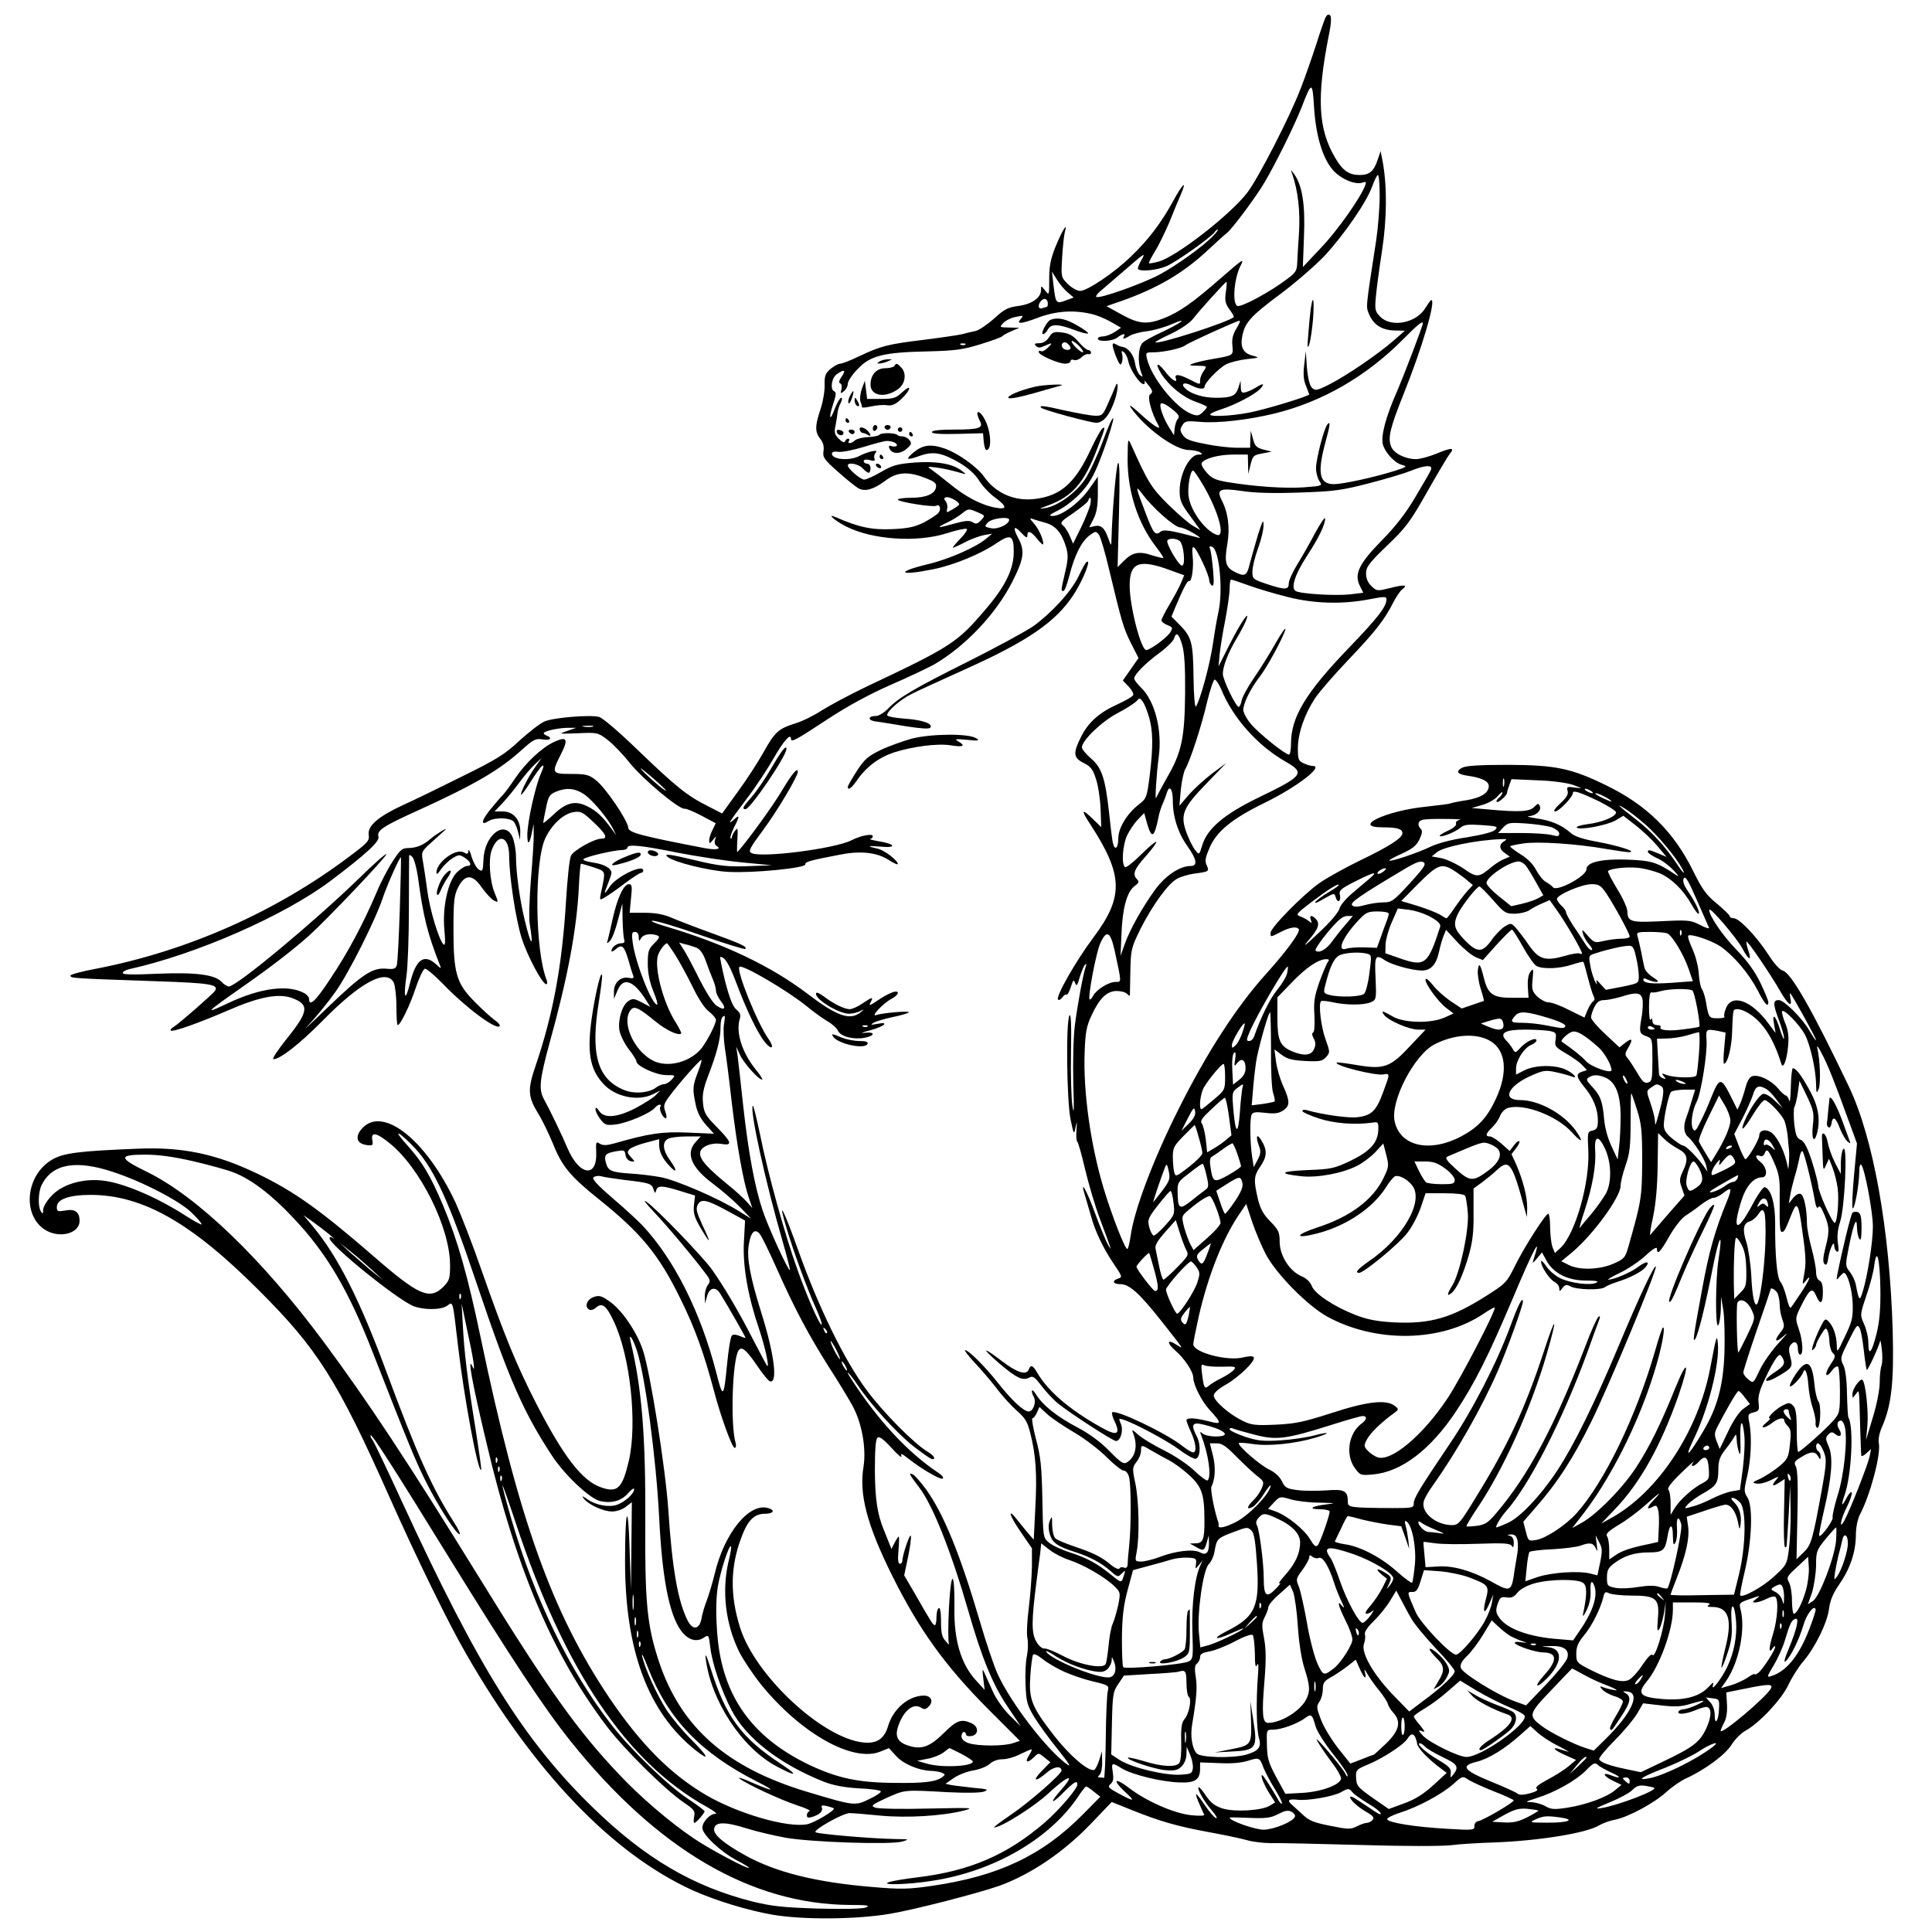 <?xml version="1.0" standalone="no"?>
<!DOCTYPE svg PUBLIC "-//W3C//DTD SVG 20010904//EN"
 "http://www.w3.org/TR/2001/REC-SVG-20010904/DTD/svg10.dtd">
<svg version="1.0" xmlns="http://www.w3.org/2000/svg"
 width="850pt" height="850pt" viewBox="0 0 850 850"
 preserveAspectRatio="xMidYMid meet">
<g transform="translate(0,850) scale(0.1,-0.1)"
fill="#000000" stroke="none">
<path d="M5832 8424 c-5 -11 -24 -64 -41 -119 -18 -55 -48 -142 -68 -193 -48
-126 -186 -394 -235 -459 -74 -97 -313 -283 -391 -304 -21 -6 -41 -9 -42 -7
-2 2 10 25 26 52 17 26 45 85 64 129 18 45 40 99 50 121 29 67 9 50 -35 -31
-52 -95 -109 -170 -187 -244 -72 -70 -190 -149 -221 -149 -13 0 -37 14 -54 30
-30 31 -30 31 -25 118 3 48 8 98 12 112 14 48 -12 6 -41 -65 -22 -55 -28 -86
-28 -143 0 -72 0 -73 -18 -50 -17 22 -18 22 -18 2 0 -34 -40 -62 -99 -70 -46
-6 -62 -14 -107 -55 -30 -27 -66 -51 -81 -55 -16 -3 -44 -10 -63 -15 -19 -4
-93 -15 -165 -24 -157 -19 -189 -27 -282 -71 -39 -19 -78 -34 -86 -34 -9 0
-28 -11 -43 -23 -23 -20 -27 -31 -26 -70 1 -26 -7 -74 -18 -107 -25 -74 -25
-101 -1 -131 13 -16 17 -33 14 -54 -4 -27 2 -36 64 -91 37 -33 78 -66 91 -73
29 -15 66 -4 117 34 48 37 97 42 168 15 48 -18 58 -25 55 -43 -4 -30 -43 -47
-110 -47 -32 0 -58 -4 -58 -8 0 -10 156 -35 169 -27 16 9 23 -15 10 -31 -7 -9
-36 -27 -63 -42 -41 -20 -69 -27 -141 -30 -88 -4 -147 8 -249 53 -42 18 -3
-16 46 -41 116 -59 312 -72 444 -30 43 14 82 22 87 19 5 -3 -8 -23 -29 -44
-21 -22 -35 -39 -32 -39 3 0 28 11 55 25 26 14 64 27 83 31 l35 6 -25 -21
c-44 -38 -167 -92 -257 -113 -148 -36 -127 -53 25 -22 89 18 210 68 276 114
63 42 76 36 76 -38 0 -76 -37 -152 -124 -253 -125 -147 -149 -163 -528 -342
-75 -36 -162 -83 -195 -104 -32 -21 -84 -47 -115 -56 -73 -23 -89 -37 -139
-127 -23 -41 -73 -119 -112 -172 l-70 -97 -66 34 c-88 44 -140 86 -309 249
-81 78 -151 138 -167 142 -40 10 -199 -3 -239 -20 -19 -8 -68 -46 -110 -84
-64 -60 -100 -83 -253 -158 -98 -49 -215 -106 -260 -126 -108 -50 -156 -91
-151 -130 4 -27 -3 -35 -86 -97 -323 -243 -709 -414 -1108 -492 -65 -12 -118
-26 -118 -31 0 -12 3 -12 377 -25 237 -8 276 -14 259 -42 -10 -15 -160 -146
-182 -159 -10 -6 -16 -13 -13 -16 8 -8 121 32 253 89 135 59 219 75 278 55 81
-29 77 -59 -22 -182 -39 -49 -65 -88 -57 -88 29 0 113 65 215 168 167 170 280
231 314 170 6 -13 12 -60 12 -105 0 -46 2 -83 6 -83 11 0 54 87 79 164 15 44
33 82 40 84 6 2 42 -28 79 -66 101 -105 234 -204 250 -187 4 4 -6 17 -23 28
-16 12 -56 48 -87 80 -80 80 -93 126 -93 317 0 125 3 151 20 185 30 60 64 60
104 1 18 -25 41 -50 51 -56 24 -13 24 -12 6 32 -21 50 -28 147 -13 187 28 78
77 63 77 -25 0 -89 29 -279 55 -361 25 -79 91 -203 108 -203 5 0 6 8 2 18 -52
130 -55 518 -6 624 29 61 79 107 124 115 33 5 40 1 91 -47 53 -50 62 -70 31
-70 -31 0 -123 -52 -133 -75 -7 -14 -16 -105 -22 -202 -17 -279 -56 -494 -134
-723 -35 -102 -34 -134 10 -206 20 -32 49 -93 66 -134 40 -101 77 -146 205
-248 184 -148 262 -242 357 -437 63 -127 103 -239 146 -400 30 -116 81 -255
92 -255 6 0 8 10 4 23 -23 80 -14 362 13 405 13 21 34 4 81 -65 25 -37 50 -68
57 -70 36 -12 20 119 -38 303 -49 157 -64 238 -55 296 9 57 26 75 48 50 8 -9
43 -80 77 -157 78 -175 139 -289 228 -430 39 -60 85 -136 102 -167 42 -75 63
-188 50 -271 -20 -121 15 -255 125 -477 120 -241 233 -398 426 -592 l137 -137
-30 -10 c-39 -14 -156 -14 -196 0 -20 7 -31 18 -31 30 0 10 5 19 10 19 6 0 10
-5 10 -11 0 -6 10 -9 23 -7 33 5 34 41 2 56 -45 21 -66 14 -123 -43 -62 -61
-99 -74 -156 -55 -44 14 -58 37 -47 77 21 71 66 112 101 91 16 -10 22 -10 36
4 22 22 11 48 -21 48 -67 0 -134 -57 -157 -131 -17 -60 -51 -82 -112 -75 -181
21 -474 295 -540 505 -45 143 -43 268 5 395 28 77 57 106 104 106 40 0 47 17
11 26 -83 20 -190 -113 -232 -291 -9 -38 -25 -90 -34 -115 -10 -25 -21 -62
-24 -82 -9 -47 -38 -52 -60 -9 -43 83 -69 228 -86 491 -13 186 -79 601 -111
698 -27 82 -93 179 -147 216 -35 25 -46 28 -69 20 -30 -10 -43 -42 -22 -55 8
-5 20 -2 31 8 27 24 46 9 79 -62 72 -153 103 -446 66 -610 -29 -124 -50 -144
-122 -119 -83 28 -165 134 -285 367 -89 174 -140 299 -241 587 -39 113 -91
246 -114 297 -133 286 -331 437 -419 320 -25 -34 -13 -60 29 -65 25 -3 27 -1
23 22 -7 37 17 34 74 -12 136 -108 268 -373 268 -538 0 -59 -3 -68 -29 -95
-61 -60 -108 -40 -311 137 -232 201 -347 283 -505 359 -185 89 -334 120 -533
111 -255 -10 -324 -19 -373 -48 -114 -67 -133 -238 -35 -306 63 -43 156 -21
156 37 0 39 -21 54 -64 45 -32 -5 -36 -4 -36 15 0 35 53 54 150 54 227 -1 440
-121 736 -417 261 -260 349 -399 579 -916 118 -265 258 -552 335 -685 299
-521 642 -879 996 -1041 100 -45 243 -89 353 -108 136 -23 368 -21 516 4 108
18 386 90 481 123 138 50 284 148 404 274 l91 95 87 -35 c127 -51 202 -72 337
-97 66 -12 143 -28 171 -36 28 -8 75 -13 105 -13 30 1 205 -3 389 -8 195 -6
364 -6 405 -1 39 5 124 10 189 12 194 7 406 41 461 75 17 10 48 21 70 25 57
11 171 72 224 120 25 23 64 50 85 60 85 38 177 106 204 150 15 24 43 52 62 62
60 33 157 136 188 201 16 34 45 80 66 104 52 61 106 171 113 232 5 36 17 66
44 105 48 69 73 141 74 217 0 36 8 73 18 92 45 85 93 264 83 314 -3 17 2 45
14 71 42 96 53 198 47 423 -13 446 -85 849 -193 1075 -162 339 -254 500 -291
510 -13 3 -39 32 -63 70 -51 79 -128 160 -152 160 -10 0 -18 4 -18 9 0 5 -25
29 -56 55 -47 38 -65 63 -105 144 -85 173 -205 291 -383 377 -153 75 -222 89
-431 90 -130 0 -186 -4 -203 -13 -29 -17 -21 -28 25 -35 60 -8 93 -24 93 -45
0 -31 -34 -52 -100 -63 -35 -5 -66 -12 -70 -14 -3 -2 -51 -8 -106 -14 -178
-18 -330 -91 -190 -91 63 0 86 -7 86 -26 0 -20 -54 -56 -185 -119 -66 -32
-147 -77 -180 -100 -73 -52 -215 -196 -215 -219 0 -20 -2 -20 45 4 41 21 70
25 79 12 8 -13 -54 -97 -144 -197 -129 -143 -260 -345 -385 -595 -112 -223
-196 -446 -211 -559 -4 -28 -10 -54 -14 -56 -9 -5 -67 143 -104 265 -58 193
-91 427 -84 602 3 85 8 113 30 160 35 76 68 108 111 108 18 0 38 -5 45 -12 7
-7 12 -10 13 -8 0 3 1 50 2 106 2 97 4 104 44 186 53 105 123 202 162 222 16
9 48 18 72 22 69 9 70 10 58 37 -9 19 -6 34 12 76 31 73 99 129 245 200 139
68 260 161 210 161 -8 0 -27 5 -41 12 -22 10 -25 17 -25 65 0 66 29 150 75
220 19 29 87 107 150 173 118 124 156 173 195 250 13 25 30 50 39 57 27 20 9
22 -52 6 -58 -14 -60 -14 -83 8 -16 15 -24 34 -24 56 0 28 12 45 93 123 84 80
103 107 177 238 46 81 90 155 98 165 24 28 9 29 -56 2 -34 -14 -75 -25 -92
-25 -48 0 -99 26 -110 56 -15 38 -4 82 55 230 81 201 144 414 122 414 -3 0
-14 -16 -26 -35 -39 -66 -149 -88 -198 -39 -23 23 -25 31 -20 87 3 34 15 125
27 202 22 142 23 285 3 395 l-9 45 -13 -38 c-17 -51 -36 -67 -79 -67 -47 0
-75 19 -108 76 -75 127 -82 264 -28 538 11 52 12 82 6 88 -7 7 -13 4 -20 -8z
m-23 -562 c14 -48 34 -86 56 -111 36 -40 100 -66 131 -54 14 5 16 3 10 -13
-21 -56 -121 -197 -193 -273 l-81 -86 5 135 c6 142 -8 226 -44 275 -15 20 -15
20 -8 0 26 -74 36 -166 30 -260 -4 -55 -7 -116 -8 -135 -1 -30 -8 -41 -42 -66
-74 -57 -204 -127 -221 -120 -23 9 -15 117 12 173 20 39 17 38 -85 -51 -126
-110 -181 -148 -250 -176 -74 -29 -110 -26 -186 16 l-67 37 64 22 c158 56 270
121 375 218 43 40 84 77 91 82 22 17 127 157 164 220 48 81 129 244 163 329
46 119 49 119 56 9 3 -58 14 -128 28 -171z m261 -224 c0 -51 -7 -138 -15 -193
-48 -311 -46 -292 -31 -329 19 -45 57 -69 112 -70 l45 -1 -48 -42 c-67 -59
-206 -154 -282 -193 -57 -29 -65 -30 -79 -16 -10 10 -18 42 -22 88 l-5 73 -7
-59 c-5 -42 -3 -69 8 -94 7 -19 14 -36 14 -37 0 -8 -194 -67 -263 -80 -87 -17
-187 -20 -171 -6 5 5 27 14 49 21 60 19 147 65 169 89 22 24 15 27 -17 7 -12
-8 -32 -17 -44 -21 -20 -5 -23 -3 -24 22 l-1 28 -10 -32 c-12 -35 -29 -43 -99
-43 -52 0 -105 15 -131 38 -26 22 -11 34 22 17 33 -17 60 -20 60 -5 0 16 62
80 94 97 17 9 58 19 91 23 56 6 58 7 27 15 -41 10 -56 36 -47 84 12 62 36 89
166 186 69 51 158 129 198 171 87 95 184 236 208 304 10 27 21 50 25 50 5 0 8
-42 8 -92z m-731 -174 c-42 -45 -161 -131 -239 -173 -76 -40 -267 -108 -277
-97 -3 3 5 14 18 25 13 11 64 55 114 98 79 69 87 74 68 41 -12 -20 -19 -39
-16 -42 13 -12 83 -5 125 13 43 18 199 129 212 150 4 6 10 11 13 11 4 0 -4
-12 -18 -26z m-641 -251 l26 -22 -28 -10 c-50 -20 -51 -19 -61 64 l-7 60 22
-35 c12 -19 33 -45 48 -57z m695 1 c-5 -37 -2 -50 16 -75 13 -17 21 -32 19
-34 -22 -22 -334 -122 -345 -111 -2 2 29 19 70 38 45 22 83 48 98 68 26 34
140 160 145 160 2 0 1 -21 -3 -46z m-783 -50 c0 -8 -2 -14 -4 -14 -2 0 -11 -3
-20 -6 -19 -7 -22 16 -4 34 13 13 28 7 28 -14z m190 -45 c25 -5 65 -22 89 -36
l43 -25 -28 -19 c-16 -10 -39 -19 -51 -19 -13 0 -23 -4 -23 -10 0 -15 64 -12
86 5 22 17 38 20 29 5 -9 -14 2 -12 28 4 12 7 46 16 75 19 30 4 79 18 110 32
33 14 48 18 37 9 -11 -9 -49 -29 -85 -46 -36 -16 -73 -37 -82 -45 -20 -18 -24
-85 -8 -129 9 -24 9 -25 -5 -14 -8 7 -18 30 -21 51 -6 38 -30 69 -56 73 -7 1
-19 5 -26 10 -22 13 -22 2 -3 -50 15 -37 21 -45 26 -31 4 9 5 26 2 38 -4 16
-3 18 8 9 8 -6 17 -26 20 -43 8 -35 50 -97 66 -97 6 0 7 6 4 13 -4 6 3 1 14
-13 23 -28 25 -36 11 -45 -14 -9 6 -83 37 -137 13 -24 -24 0 -79 50 -42 38
-55 47 -41 26 63 -89 194 -184 254 -184 19 0 41 -5 49 -10 12 -8 11 -10 -7
-10 -39 0 -83 -84 -83 -159 0 -42 6 -57 46 -111 l45 -62 -33 19 c-18 10 -66
52 -108 93 -74 73 -90 99 -162 260 -16 35 -16 35 -17 -63 0 -139 45 -278 123
-380 21 -27 36 -50 34 -52 -2 -1 -24 4 -50 12 -56 19 -86 13 -123 -24 l-28
-28 6 234 c4 157 3 231 -4 224 -8 -8 -26 -217 -29 -338 -1 -29 -1 -29 -15 9
-16 45 -32 58 -61 51 l-22 -5 19 37 c14 27 19 58 19 112 l0 74 -38 -54 c-42
-60 -121 -119 -160 -119 -21 0 -16 5 26 26 30 15 73 49 102 81 40 46 57 78 95
181 25 68 44 132 43 141 -2 9 -23 -36 -46 -100 -24 -64 -59 -139 -78 -167 -39
-59 -121 -119 -174 -127 -32 -5 -31 -4 10 11 109 40 160 99 218 252 36 93 36
96 22 87 -6 -4 -29 -45 -51 -92 -68 -147 -131 -204 -244 -218 -90 -12 -175 25
-225 97 -29 42 -113 103 -172 124 -62 22 -98 17 -138 -16 -40 -33 -32 -37 31
-14 56 19 94 12 170 -32 40 -24 69 -50 87 -79 15 -24 46 -57 70 -74 53 -39 54
-54 5 -45 -62 10 -134 47 -204 105 -37 30 -75 59 -85 66 -16 10 -12 11 26 6
25 -3 65 -12 90 -19 44 -13 45 -13 21 5 -40 31 -111 43 -207 36 -76 -6 -97
-12 -147 -41 -32 -19 -66 -34 -75 -34 -16 0 -72 48 -72 62 0 16 47 7 65 -12
10 -11 22 -20 27 -20 4 0 8 9 8 20 0 11 -7 20 -15 20 -8 0 -15 5 -15 11 0 7
10 9 26 5 21 -6 25 -4 21 7 -3 8 0 20 6 26 15 15 -34 5 -72 -15 -43 -23 -121
-16 -121 10 0 8 11 11 29 8 16 -2 66 8 112 22 45 14 90 26 100 26 26 0 50 -11
44 -21 -3 -4 -13 -5 -22 -2 -10 4 -14 2 -11 -7 9 -28 46 -30 75 -6 24 20 25
26 14 40 -7 9 -21 16 -31 16 -9 0 -20 3 -23 7 -10 9 -71 10 -78 0 -3 -4 -26
-9 -50 -10 -24 -1 -50 -8 -57 -14 -16 -15 -36 -17 -27 -3 3 6 2 10 -4 10 -5 0
-11 -5 -13 -12 -3 -7 -13 -3 -27 11 -19 19 -22 29 -15 59 4 21 8 46 9 57 1 11
7 30 14 43 6 12 7 22 2 22 -5 0 -17 -20 -27 -45 -23 -62 -30 -49 -9 16 13 38
15 54 6 57 -20 7 -13 60 11 76 33 23 41 19 21 -11 -12 -17 -14 -28 -6 -30 6
-2 8 -14 5 -26 -5 -20 -4 -20 11 -8 9 7 17 22 17 33 0 10 19 40 43 64 55 59
113 74 307 78 124 3 158 8 235 32 50 15 92 31 95 35 3 4 21 14 40 22 l35 15
-45 1 c-44 1 -44 1 -25 21 11 11 36 23 55 26 32 7 34 6 21 -9 -12 -15 -11 -17
2 -17 9 0 38 9 65 19 80 32 162 39 242 20z m640 -64 c-16 -26 -21 -47 -18 -75
4 -45 7 -43 -90 -60 -35 -6 -73 -15 -85 -20 -18 -7 -14 -9 21 -9 43 -1 43 -1
28 -23 -9 -12 -16 -30 -16 -40 0 -22 2 -22 -45 2 -47 24 -69 26 -62 6 10 -26
-20 -7 -48 31 -34 43 -45 36 -16 -11 33 -52 94 -103 150 -123 28 -10 51 -20
51 -24 0 -3 -9 -14 -20 -24 -17 -15 -23 -16 -51 -5 -69 29 -174 160 -193 243
-6 26 -5 27 31 27 48 1 123 18 140 32 14 11 221 105 236 107 5 0 -1 -15 -13
-34z m820 23 c0 -12 -80 -221 -115 -303 -49 -111 -70 -193 -61 -230 9 -35 52
-82 83 -90 26 -7 24 -9 -32 -27 -90 -28 -225 -58 -267 -58 -63 0 -73 48 -38
179 23 84 24 99 11 85 -15 -14 -51 -154 -51 -194 0 -20 7 -45 15 -57 14 -20
13 -21 -68 -27 -82 -6 -215 3 -337 23 -53 9 -70 17 -92 43 -15 17 -25 35 -21
41 12 20 75 37 138 37 l65 0 1 -42 1 -43 10 41 c10 39 13 42 52 49 l41 8 -36
9 c-30 8 -38 15 -46 46 l-10 37 -2 -37 -1 -38 -57 0 c-32 0 -95 7 -141 17 -65
12 -87 21 -98 39 -13 18 -13 26 -2 43 11 19 19 20 78 15 76 -7 209 8 329 37
210 52 404 164 566 328 59 60 85 81 85 69z m-2013 -94 c-3 -3 -12 -4 -19 -1
-8 3 -5 6 6 6 11 1 17 -2 13 -5z m922 -294 c17 -15 21 -24 13 -33 -6 -6 -12
-25 -14 -42 l-3 -30 -23 37 c-25 41 -43 93 -35 102 7 6 29 -6 62 -34z m1127
-256 c-3 -9 -34 -62 -68 -119 -42 -72 -88 -131 -149 -193 -101 -103 -122 -148
-96 -200 l15 -30 -59 -7 c-63 -7 -219 2 -239 15 -22 14 -2 74 50 154 53 81 80
138 80 165 0 9 -20 -20 -44 -64 -23 -44 -59 -107 -79 -139 -20 -33 -37 -70
-37 -83 0 -29 -17 -29 -98 -2 -59 20 -62 22 -62 54 0 19 11 65 25 103 14 38
25 85 24 103 0 27 -5 17 -25 -46 -13 -44 -29 -101 -36 -127 -12 -52 -22 -57
-68 -33 -38 20 -44 43 -30 123 12 72 3 137 -25 191 -24 48 -9 55 88 41 57 -9
141 -11 254 -7 148 5 184 9 303 40 74 19 158 44 185 55 64 26 99 28 91 6z
m-997 -78 c64 -113 93 -223 54 -209 -49 17 -112 101 -123 165 -7 39 6 118 19
118 4 0 27 -34 50 -74z m-185 -123 c32 -29 66 -53 76 -53 10 0 38 -12 61 -26
24 -14 35 -23 24 -20 -130 34 -156 38 -170 26 -22 -18 -31 -6 -63 78 -47 122
-49 133 -15 87 16 -22 55 -64 87 -92z m-894 48 c0 -3 -13 -13 -29 -22 -27 -16
-28 -16 -24 2 3 11 0 25 -6 33 -9 11 -9 15 1 18 13 5 58 -19 58 -31z m577 -1
c-4 -16 -22 -62 -41 -101 l-35 -71 -14 33 c-8 19 -21 40 -30 47 -15 12 -10 18
44 54 33 23 63 47 66 54 9 25 16 15 10 -16z m-500 -32 c39 -17 38 -16 19 -37
-15 -16 -22 -18 -36 -9 -14 9 -32 8 -79 -5 -78 -22 -86 -21 -36 3 22 10 51 28
65 39 30 24 31 24 67 9z m143 -35 c-1 -20 -50 -43 -80 -37 -29 6 -30 8 -14 25
17 19 94 28 94 12z m159 -13 c45 -12 72 -44 91 -106 10 -34 10 -53 -4 -112
-19 -83 -19 -82 -7 -82 5 0 16 30 26 68 22 88 53 150 88 176 27 20 29 20 42 3
7 -10 27 -77 44 -150 57 -238 64 -261 97 -327 l33 -65 -34 -49 -35 -50 26 -27
c14 -15 23 -32 19 -38 -3 -6 -34 -24 -69 -40 -80 -36 -128 -79 -160 -143 -36
-72 -34 -92 12 -115 30 -15 40 -27 53 -68 10 -27 19 -87 21 -132 l3 -82 -35
34 c-52 51 -56 43 -13 -22 145 -223 148 -318 14 -497 -78 -104 -168 -262 -156
-274 4 -4 12 1 19 10 7 10 15 15 18 12 4 -3 12 12 19 33 10 32 13 35 19 18 6
-16 10 -12 20 25 8 25 18 50 23 55 7 7 8 4 4 -7 -12 -34 -36 -166 -48 -258 -7
-56 -9 -161 -7 -255 4 -119 3 -145 -4 -100 -5 33 -8 140 -6 237 2 121 0 172
-7 160 -16 -27 -12 -375 5 -457 14 -67 15 -69 22 -35 6 30 7 29 4 -12 -2 -26
0 -48 3 -50 4 -2 20 -57 35 -123 16 -66 45 -165 66 -220 53 -141 53 -143 34
-110 -9 16 -34 77 -55 134 -39 108 -71 162 -44 76 8 -28 20 -68 26 -89 17 -63
54 -140 98 -205 38 -56 40 -60 21 -66 -30 -10 -24 -25 10 -25 39 0 83 -40 178
-160 105 -133 101 -127 69 -107 -43 28 -46 10 -5 -26 40 -35 78 -92 78 -119 0
-30 37 -103 70 -139 57 -62 57 -68 -3 -52 -59 15 -97 17 -97 4 0 -5 9 -28 20
-52 22 -49 26 -89 9 -89 -6 0 -28 13 -48 29 -71 56 -293 162 -308 147 -3 -3 2
-22 12 -42 26 -56 8 -63 -62 -23 -139 78 -232 158 -280 240 -19 33 -28 36 -37
14 -10 -27 -50 -15 -116 35 -89 68 -96 63 -13 -9 75 -64 103 -77 131 -62 16 9
24 3 53 -35 19 -25 52 -61 74 -79 52 -42 241 -165 255 -165 20 0 34 48 21 76
-10 24 -10 25 11 18 49 -15 196 -94 248 -133 30 -23 62 -40 70 -39 21 4 24 61
6 97 -26 49 -22 64 17 56 104 -23 142 -55 65 -55 -24 0 -50 6 -57 13 -12 10
-13 8 -6 -8 32 -84 46 -181 28 -198 -3 -4 -30 15 -58 42 -29 28 -89 68 -136
91 -46 23 -97 54 -113 69 -24 22 -28 23 -21 6 22 -55 11 -105 -27 -129 -15 -9
-27 -1 -76 49 -38 39 -87 76 -142 105 -91 48 -152 97 -182 145 -18 30 -26 19
-9 -13 11 -22 -4 -62 -23 -62 -22 0 -72 46 -134 124 -58 74 -131 146 -146 146
-5 0 13 -24 40 -53 27 -28 71 -80 97 -113 25 -34 67 -80 91 -101 37 -32 47
-50 59 -99 24 -95 30 -176 22 -327 l-7 -141 -22 25 c-11 13 -33 40 -48 59 -48
62 -39 25 12 -49 l50 -73 0 -81 c-1 -45 -7 -127 -14 -182 -7 -54 -10 -114 -6
-132 4 -18 3 -53 -2 -78 -6 -26 -8 -84 -6 -129 3 -73 7 -88 38 -140 19 -31 66
-96 105 -144 47 -59 60 -79 40 -65 -89 64 -246 268 -305 396 -16 34 -52 141
-80 237 -86 292 -157 466 -234 575 -25 34 -52 65 -61 69 -19 7 -15 0 31 -61
59 -78 140 -283 214 -540 59 -206 108 -326 172 -420 l59 -88 -49 48 c-28 28
-60 73 -74 105 -14 31 -31 68 -37 82 -9 21 -10 17 -5 -25 l6 -50 -41 45 c-63
70 -94 175 -92 311 2 173 -15 178 -24 7 -4 -81 -4 -153 0 -160 3 -7 -3 -2 -14
11 -17 18 -21 37 -21 88 0 40 -4 62 -10 58 -6 -3 -10 -22 -10 -41 0 -19 -3
-34 -7 -34 -8 0 -15 11 -90 142 l-45 77 17 81 c9 44 15 86 12 93 -4 12 -37
-85 -37 -110 0 -7 -5 -13 -11 -13 -8 0 -10 19 -6 60 3 33 3 60 1 60 -2 0 -10
-12 -18 -27 l-14 -28 -12 30 c-7 17 -16 41 -22 55 -28 68 -38 134 -39 259 0
88 3 137 11 145 8 8 24 -3 62 -44 27 -30 47 -47 44 -37 -5 15 2 12 31 -11 60
-47 143 -95 151 -87 4 4 -4 15 -18 24 -136 90 -269 234 -385 414 -32 49 -9 28
27 -25 59 -88 174 -214 249 -273 39 -30 75 -55 80 -55 18 0 8 16 -20 33 -58
34 -196 173 -269 272 -96 129 -209 359 -298 608 -67 188 -95 242 -54 105 30
-102 92 -271 129 -352 17 -38 29 -71 26 -74 -7 -7 -62 116 -107 243 -55 152
-130 423 -163 588 -16 75 -30 135 -33 132 -15 -15 56 -338 132 -600 19 -66 33
-121 31 -123 -6 -6 -96 190 -120 263 -34 102 -62 250 -85 457 -11 101 -22 201
-25 223 l-6 40 16 -35 c16 -36 82 -110 98 -110 4 0 -7 19 -27 43 -62 76 -90
166 -71 226 5 16 0 27 -15 39 -16 13 -30 49 -50 125 -14 59 -24 107 -21 107
20 -1 38 -29 71 -116 45 -120 93 -219 125 -259 31 -38 44 -26 16 14 -49 69
-143 302 -128 317 12 13 211 -104 296 -173 30 -25 71 -54 91 -66 20 -11 41
-30 46 -41 11 -26 68 -41 117 -32 49 9 48 28 0 22 -21 -3 -10 2 25 11 64 17
88 40 30 28 -27 -5 -30 -4 -15 5 9 6 47 17 83 25 36 7 69 17 72 21 8 8 -115
-2 -143 -12 -28 -10 31 53 68 72 15 8 27 19 27 25 0 16 -39 1 -88 -32 -35 -24
-41 -26 -32 -9 14 26 9 25 -36 -5 -20 -14 -45 -25 -56 -25 -23 0 -72 24 -115
57 -23 16 -33 20 -33 10 0 -26 101 -87 145 -87 15 0 36 5 48 11 21 10 21 10 3
-5 -46 -37 -104 -17 -231 80 -165 125 -369 222 -629 299 -45 13 -69 24 -55 24
15 1 111 -28 214 -64 103 -36 190 -63 194 -60 9 10 -17 22 -149 70 -69 25
-147 55 -175 67 -34 15 -71 22 -118 22 l-67 0 6 63 c6 54 4 63 -9 63 -23 0
-51 -61 -71 -150 -9 -41 -19 -84 -22 -95 -6 -18 -4 -18 9 -5 9 8 25 49 35 90
l20 75 1 -72 c1 -39 4 -78 7 -87 4 -11 0 -16 -13 -16 -20 0 -43 -18 -43 -34 0
-5 9 -1 19 8 27 24 37 15 56 -49 8 -30 18 -61 21 -68 4 -11 -1 -13 -21 -9 -35
6 -65 -22 -64 -62 l0 -31 16 38 c25 60 71 44 127 -46 l17 -27 -38 20 c-32 17
-40 18 -58 6 -28 -18 -47 -82 -40 -129 4 -21 22 -58 41 -83 19 -24 34 -48 34
-54 0 -20 87 -60 130 -60 42 0 43 0 25 -20 -10 -11 -25 -20 -34 -20 -9 0 -24
-7 -35 -15 -31 -24 -98 -29 -142 -10 -117 49 -147 158 -109 390 8 50 14 99 14
110 -2 39 -29 -70 -45 -179 -22 -153 -10 -229 50 -294 52 -58 153 -79 219 -46
l32 16 -20 -20 c-11 -12 -51 -37 -88 -57 -82 -42 -138 -47 -161 -13 -12 17
-16 18 -16 7 0 -9 10 -29 22 -44 19 -25 26 -27 68 -22 49 6 151 49 171 73 13
16 33 19 24 4 -7 -11 12 -50 24 -50 5 0 4 13 -2 29 -9 26 -7 34 18 68 42 57
137 164 141 160 2 -2 -5 -27 -16 -55 -23 -60 -24 -73 -9 -143 7 -34 23 -64 46
-89 l34 -38 -113 5 c-113 5 -171 -3 -327 -48 -33 -9 -48 -9 -62 -1 -17 11 -18
8 -16 -37 5 -116 -75 -104 -127 19 -21 51 -79 171 -103 214 -24 44 -19 86 25
248 80 288 120 502 129 691 2 53 7 97 9 97 3 0 28 -7 56 -16 55 -19 53 -13 32
-112 -7 -33 -6 -34 17 -20 13 7 52 34 87 61 35 26 67 47 73 47 5 0 9 5 9 10 0
31 -121 -28 -149 -73 -25 -38 -26 -33 -6 16 8 20 15 41 15 46 0 21 -32 39 -81
46 -28 4 -47 11 -42 15 10 11 135 40 169 40 13 0 24 5 24 10 0 17 60 11 218
-21 83 -16 211 -36 284 -43 l133 -13 -80 -3 c-114 -5 -147 -1 -260 26 -108 26
-135 29 -119 15 23 -23 184 -63 269 -67 109 -6 341 17 338 33 -2 11 21 18 154
43 89 18 163 9 212 -23 23 -15 41 -23 41 -18 0 15 -60 61 -88 67 -51 11 -47
14 13 9 73 -7 65 12 -11 24 -27 5 -43 9 -36 10 6 0 12 6 12 12 0 13 -53 3 -94
-18 -72 -37 -399 -79 -440 -56 -15 8 -8 21 52 102 59 79 152 235 152 255 0 22
-24 -6 -69 -81 -39 -67 -157 -229 -197 -272 -2 -2 -2 23 0 54 3 51 2 56 -10
40 -8 -10 -14 -23 -14 -29 0 -5 -3 -7 -6 -4 -3 3 4 24 15 47 26 50 26 59 1 36
-34 -30 -23 -13 54 89 41 54 95 136 121 182 42 74 75 111 75 83 0 -17 22 -5
163 88 87 57 181 108 276 150 79 34 164 75 190 89 139 81 275 225 346 367 50
99 55 134 24 191 -25 47 -18 57 15 21 20 -21 26 -24 26 -11 0 25 16 19 44 -16
14 -18 26 -28 26 -21 0 22 -21 68 -43 92 -17 19 -18 23 -5 18 9 -3 35 -11 57
-17z m590 -79 c19 -12 29 -115 10 -109 -17 5 -70 99 -63 110 7 11 36 10 53 -1z
m102 -95 c16 -33 29 -69 29 -78 0 -9 5 -20 12 -24 8 -5 10 12 5 68 -4 41 -9
83 -13 92 -5 12 -2 15 9 10 32 -12 49 -195 27 -289 -5 -22 -16 -85 -24 -140
-14 -93 -55 -243 -74 -273 -5 -8 -10 46 -11 129 -2 155 -8 177 -65 234 l-32
32 18 44 c34 81 53 117 60 113 11 -7 21 63 15 111 -6 58 7 49 44 -29z m-139
-36 l58 -21 -15 -36 c-8 -19 -31 -61 -50 -93 -19 -32 -35 -63 -35 -69 0 -6 12
-16 26 -21 24 -10 25 -12 12 -33 -17 -25 -87 -76 -105 -77 -23 0 -73 192 -73
284 0 103 43 118 182 66z m340 -65 c38 -14 115 -37 171 -51 117 -30 243 -34
365 -10 62 12 72 12 72 -1 0 -32 -39 -82 -167 -215 -187 -194 -253 -303 -253
-418 0 -28 -4 -50 -9 -50 -16 0 -130 91 -166 133 -19 22 -35 51 -35 64 0 29
33 95 71 144 33 42 104 173 114 209 3 14 -16 -13 -43 -60 -26 -47 -70 -116
-96 -154 -26 -38 -50 -82 -53 -97 -3 -16 -9 -29 -13 -29 -13 0 -70 120 -70
145 0 33 23 93 60 155 18 30 37 66 42 80 21 55 -22 -6 -71 -103 l-50 -99 5 54
c3 29 14 98 25 152 10 54 19 116 19 137 0 22 3 39 6 39 4 0 38 -11 76 -25z
m-291 -262 c10 -33 14 -99 13 -213 -2 -196 -15 -260 -79 -370 -23 -41 -45 -82
-48 -90 -7 -19 1 106 11 180 16 118 -17 246 -78 305 -17 16 -30 34 -30 40 0
17 49 67 112 113 31 23 59 51 63 62 10 32 21 24 36 -27z m172 -196 c51 -126
162 -250 285 -319 85 -49 75 -62 -115 -154 -156 -75 -232 -139 -254 -214 -13
-42 -13 -42 -30 -21 -10 12 -27 46 -38 75 -30 81 -18 111 88 220 l86 89 -62
-46 c-34 -26 -80 -68 -103 -94 l-41 -48 6 70 c4 39 13 79 19 90 21 34 74 196
97 298 13 53 28 97 33 97 6 0 19 -20 29 -43z m-318 -121 c18 -61 19 -130 3
-260 -12 -94 -14 -99 -46 -124 -53 -41 -92 -104 -92 -151 0 -44 -16 -56 -24
-18 -3 12 -10 69 -16 127 -17 155 -32 202 -80 243 -22 19 -40 41 -40 49 0 30
88 115 158 151 38 20 75 44 83 53 12 14 14 14 26 -2 8 -10 20 -41 28 -68z
m-2447 -43 c-10 -2 -28 -2 -40 0 -13 2 -5 4 17 4 22 1 32 -1 23 -4z m-113 -19
c-39 -13 -38 -13 48 -10 85 4 88 3 130 -29 24 -18 68 -64 99 -103 58 -72 218
-205 240 -200 7 1 41 -13 75 -31 l62 -33 -14 -29 c-8 -15 -15 -36 -15 -46 1
-17 2 -16 17 2 15 19 15 19 9 1 -4 -11 -1 -23 6 -27 25 -15 -1 -20 -54 -10
-280 54 -333 68 -334 90 -2 31 -102 179 -143 209 -30 24 -44 27 -108 27 -86 0
-88 3 -44 89 33 66 25 78 -33 51 -53 -25 -122 -90 -168 -157 -22 -33 -48 -68
-57 -77 -9 -9 -34 -38 -55 -64 -39 -48 -42 -72 -6 -49 28 17 95 15 110 -3 7
-8 16 -30 20 -48 l8 -32 1 36 c1 52 -30 89 -77 89 l-36 0 36 38 c19 20 53 62
75 92 22 30 53 66 69 80 l27 25 -25 -35 c-31 -42 -71 -120 -65 -126 2 -2 20
22 40 54 50 80 74 100 46 37 -24 -55 -59 -212 -59 -269 0 -47 10 -41 20 11 l8
38 0 -45 c1 -25 -5 -113 -12 -197 -7 -89 -10 -172 -5 -200 17 -105 6 -98 -21
13 -23 91 -40 217 -40 287 0 26 -7 63 -14 82 -34 82 -126 11 -129 -99 -2 -48
-4 -52 -20 -42 -10 6 -24 31 -32 56 -7 25 -14 37 -14 27 -1 -15 -5 -16 -21 -7
-35 19 -120 -44 -120 -89 0 -10 7 -6 19 13 11 16 33 38 50 49 29 18 33 18 56
3 28 -19 33 -36 9 -36 -8 0 -28 -13 -44 -28 -39 -40 -64 -151 -55 -252 5 -53
4 -72 -4 -65 -20 20 -60 152 -71 236 -6 46 -15 104 -19 127 -8 43 -8 45 36 85
24 22 52 47 61 55 9 8 4 6 -13 -3 -16 -10 -39 -25 -50 -35 -32 -28 -61 -40
-97 -41 -29 0 -37 -7 -70 -58 -21 -32 -53 -93 -71 -137 -59 -138 -127 -266
-201 -376 -65 -100 -96 -130 -96 -93 0 8 -10 20 -22 26 -72 39 -195 22 -338
-46 -105 -50 -97 -42 65 72 122 85 226 165 295 227 77 69 340 346 340 358 0 6
-55 -42 -122 -108 -196 -190 -537 -474 -571 -474 -7 0 -22 9 -32 20 -29 32
-114 43 -282 36 -104 -5 -153 -4 -153 3 0 6 12 13 28 17 295 65 684 236 887
389 155 117 217 174 210 194 -8 27 18 45 175 116 250 114 358 177 458 268 48
43 59 49 88 44 35 -6 47 6 18 17 -9 4 -14 9 -11 12 9 10 69 22 107 22 l35 0
-40 -14z m435 -262 c0 -7 -75 56 -105 89 -16 18 0 6 38 -26 37 -32 67 -60 67
-63z m3687 21 c-3 -10 -5 -4 -5 12 0 17 2 24 5 18 2 -7 2 -21 0 -30z m303 4
c44 -16 44 -16 8 -12 -33 5 -36 4 -31 -15 4 -14 -5 -30 -33 -55 -24 -23 -32
-35 -22 -35 17 0 78 64 78 81 0 14 31 4 118 -38 39 -20 72 -41 72 -47 0 -19
-64 -45 -126 -52 -30 -4 -51 -11 -47 -15 13 -13 133 10 172 32 l33 20 54 -42
c30 -23 73 -64 95 -90 l41 -49 -36 15 c-41 17 -46 18 -46 7 0 -5 18 -17 39
-27 22 -9 54 -33 73 -53 26 -28 28 -32 8 -19 -79 53 -103 61 -210 65 -112 4
-180 -11 -180 -42 0 -31 -133 -102 -148 -79 -4 5 -17 15 -29 22 -13 6 -32 30
-44 52 -13 26 -38 52 -70 71 -27 17 -47 33 -45 35 2 2 28 8 57 12 62 10 235
-1 365 -24 48 -8 94 -15 103 -14 34 2 -48 28 -139 45 -66 12 -103 24 -120 40
-39 34 -85 54 -148 63 -31 5 -48 9 -36 10 31 2 56 24 49 43 -6 15 -8 15 -26
-3 -20 -20 -64 -23 -204 -10 l-70 6 48 14 c27 8 56 25 67 39 11 13 20 20 20
15 0 -6 -7 -16 -15 -23 -9 -7 -13 -15 -10 -18 6 -6 45 28 45 39 0 4 5 20 10
34 l10 27 113 -5 c66 -2 130 -11 157 -20z m-4348 -43 c38 -27 106 -109 127
-154 l12 -25 -18 25 c-41 57 -68 82 -106 101 -55 29 -96 19 -152 -35 -25 -23
-45 -40 -45 -36 0 4 5 33 12 64 10 51 15 60 42 72 47 20 86 17 128 -12z m2588
-27 c0 -72 23 -142 65 -201 41 -58 45 -86 13 -86 -47 0 -110 -42 -155 -103
-56 -77 -113 -178 -135 -242 l-18 -50 4 95 c4 113 24 186 57 211 19 14 22 20
12 30 -22 22 -14 44 38 102 28 32 49 60 46 63 -3 3 -33 -22 -67 -56 -33 -33
-65 -58 -70 -55 -17 10 -11 98 9 140 11 22 31 53 47 69 l28 29 13 -47 c20 -68
31 -62 49 24 3 19 12 48 20 65 7 16 15 38 18 48 11 36 26 15 26 -36z m1840 43
c8 -5 11 -10 5 -10 -5 0 -17 5 -25 10 -8 5 -10 10 -5 10 6 0 17 -5 25 -10z
m60 -25 c17 -9 30 -18 30 -21 0 -4 -59 23 -69 32 -10 9 13 3 39 -11z m182
-125 c54 -48 133 -143 159 -192 18 -33 2 -18 -26 25 -49 73 -108 138 -175 190
-81 63 -94 76 -52 50 19 -11 61 -44 94 -73z m-819 23 c-13 -2 -20 -10 -17 -17
3 -7 -12 -20 -36 -31 -22 -10 -38 -20 -36 -23 8 -7 68 17 91 36 16 14 33 16
94 12 68 -5 73 -6 59 -21 -10 -10 -58 -22 -125 -33 -68 -10 -128 -26 -161 -42
-56 -27 -173 -66 -180 -60 -2 2 24 16 57 31 46 21 63 35 76 62 12 25 14 38 6
46 -16 16 -13 35 7 40 9 3 55 5 102 4 47 0 75 -2 63 -4z m405 -33 c17 -7 32
-19 32 -27 0 -13 -6 -14 -32 -7 -18 5 -79 9 -135 9 l-102 0 22 24 c21 22 27
23 102 18 44 -3 95 -11 113 -17z m-210 -61 c-24 -14 -23 -35 4 -53 l21 -15
-24 -10 c-14 -5 -38 -20 -55 -34 -59 -49 -65 -50 -127 -7 -32 21 -75 41 -98
45 l-40 7 22 18 c27 24 178 55 284 58 25 1 27 0 13 -9z m-4779 -159 c23 -173
42 -248 96 -385 8 -19 6 -18 -17 3 -52 47 -88 22 -114 -83 -21 -85 -30 -69
-16 29 6 39 11 172 11 296 0 124 1 229 1 235 0 5 7 3 14 -5 8 -8 19 -49 25
-90z m-80 -141 c-4 -124 -10 -235 -13 -245 -5 -16 -13 -19 -45 -16 -62 6 -106
-23 -261 -172 -80 -77 -117 -111 -83 -76 34 36 87 101 118 145 59 82 179 322
210 417 18 54 75 182 79 176 1 -2 -1 -105 -5 -229z m4443 114 c-70 -76 -79
-83 -114 -83 -21 0 -58 -5 -83 -12 -32 -9 -48 -9 -56 -1 -11 11 30 40 216 151
62 38 84 46 97 39 14 -9 5 -22 -60 -94z m510 80 c8 -10 29 -44 46 -75 l32 -57
-23 -13 c-12 -7 -44 -18 -70 -24 l-48 -11 -55 44 c-30 24 -54 50 -54 58 0 27
99 94 141 95 9 0 23 -8 31 -17z m-329 -15 c12 -6 39 -25 60 -41 l37 -31 -23
-25 c-13 -14 -38 -47 -56 -73 -18 -27 -34 -48 -37 -48 -3 0 -15 7 -29 16 -13
8 -56 25 -97 38 l-73 22 76 77 c79 79 99 88 142 65z m919 -20 c51 -22 103 -72
140 -137 13 -23 26 -41 30 -41 11 0 -11 48 -45 98 -20 29 -25 47 -19 58 7 12
21 -12 58 -97 27 -62 51 -117 53 -121 2 -5 -16 0 -38 12 -46 23 -50 23 -196
16 -109 -5 -125 1 -125 43 0 15 -20 60 -45 100 -25 41 -43 76 -40 79 11 11 82
19 130 14 28 -2 71 -14 97 -24z m-1216 7 c-11 -8 -22 -12 -25 -9 -6 6 19 24
34 24 6 -1 1 -7 -9 -15z m-61 -31 c-16 -14 -52 -43 -78 -66 -26 -22 -51 -52
-54 -66 -4 -16 -42 -61 -92 -107 -61 -58 -73 -66 -43 -31 43 50 51 73 30 94
-18 18 -28 15 -21 -5 6 -15 4 -16 -8 -6 -8 7 -25 16 -38 21 -22 8 -18 12 50
64 73 55 119 84 119 74 0 -3 -20 -17 -44 -31 -24 -14 -50 -33 -58 -42 -7 -10
7 -5 35 12 48 27 48 27 54 6 3 -11 9 -18 14 -15 5 3 7 15 4 27 -5 19 4 27 67
59 86 43 104 47 63 12z m1043 -66 c36 -54 102 -176 102 -188 0 -6 -17 -10 -37
-10 -21 0 -56 -5 -78 -10 -38 -9 -42 -8 -69 23 -26 30 -28 30 -21 7 4 -14 17
-35 28 -47 11 -13 15 -23 9 -23 -6 0 -19 12 -28 28 -10 15 -32 50 -51 77 -18
28 -33 55 -33 61 0 6 -9 19 -20 29 -11 10 -20 24 -20 30 0 18 109 65 152 65
32 0 41 -5 66 -42z m-499 -28 c49 -56 55 -60 94 -60 24 0 52 7 65 15 12 9 37
22 56 30 l34 15 34 -48 c36 -50 108 -174 108 -186 0 -4 -4 -4 -10 -1 -5 3 -33
-1 -63 -10 -87 -25 -116 -17 -160 46 -20 30 -47 64 -58 77 -21 22 -22 22 -50
5 -15 -10 -42 -37 -58 -61 -40 -55 -63 -54 -118 3 -47 49 -51 69 -27 118 20
38 82 117 93 117 4 0 31 -27 60 -60z m-272 -76 c32 -18 43 -31 39 -42 -53
-165 -67 -176 -172 -140 l-69 24 1 40 c1 21 13 65 28 98 l26 59 51 -6 c28 -4
71 -18 96 -33z m1369 -137 c28 -54 43 -57 25 -6 -6 18 -9 34 -7 36 5 5 106
-144 149 -219 33 -57 52 -72 45 -34 -3 14 -4 26 -2 26 5 0 114 -197 114 -206
0 -5 -13 14 -29 41 -31 55 -112 135 -135 135 -26 0 -26 -17 -1 -84 14 -37 25
-74 24 -84 0 -9 -7 6 -16 33 -19 65 -38 85 -28 30 l7 -40 -30 40 c-77 106
-166 136 -190 65 -6 -15 -8 -31 -5 -34 4 -3 -10 -6 -30 -6 -38 0 -40 2 -52 75
-4 22 -12 46 -17 53 -6 7 -12 38 -14 68 -2 32 -14 78 -28 109 -14 30 -22 56
-18 59 15 8 103 -22 143 -49 58 -41 124 -119 162 -192 30 -59 47 -78 47 -52 0
7 -16 45 -35 85 -25 51 -57 96 -106 146 -61 63 -120 150 -119 175 1 17 122
-125 146 -170z m-1556 153 c0 -5 -4 -19 -9 -32 -5 -13 -17 -44 -26 -71 l-17
-47 -56 2 c-32 1 -67 -2 -79 -6 -43 -14 -17 48 49 120 37 40 45 44 89 44 27 0
49 -4 49 -10z m-191 -49 c-19 -21 -45 -55 -59 -74 -25 -35 -58 -53 -72 -39 -4
4 20 40 53 80 46 55 67 72 86 72 l25 0 -33 -39z m573 -142 l32 -13 60 67 c34
37 64 67 68 67 4 0 25 -34 48 -75 23 -41 50 -80 60 -85 28 -15 103 -12 156 6
25 8 48 14 50 12 2 -2 11 -33 20 -69 9 -35 20 -72 25 -81 6 -11 5 -19 -2 -24
-6 -3 -17 -21 -25 -39 l-13 -32 -67 33 c-36 19 -77 34 -91 34 -13 0 -35 12
-50 26 -22 22 -25 32 -20 77 4 46 3 49 -10 31 -9 -12 -13 -36 -11 -67 l3 -47
-72 0 c-84 0 -106 15 -124 85 -16 65 -23 73 -27 36 -2 -18 4 -56 13 -83 9 -28
15 -51 13 -52 -2 0 -24 -8 -50 -17 l-47 -16 -50 33 c-27 19 -62 50 -77 70 -16
20 -30 32 -32 26 -5 -16 52 -96 90 -126 l33 -25 -40 -18 c-61 -27 -179 -24
-228 5 -45 26 -54 28 -36 5 21 -25 110 -63 148 -63 l33 0 -68 -72 c-87 -94
-115 -104 -234 -84 -46 8 -86 13 -89 11 -12 -13 171 -59 206 -52 29 5 29 4 -2
-79 -30 -81 -50 -101 -110 -109 -38 -6 -158 11 -227 31 -10 3 -18 1 -18 -4 0
-5 33 -20 73 -33 68 -22 157 -29 237 -18 23 4 25 1 24 -32 -2 -57 -36 -94
-122 -136 -72 -34 -85 -37 -190 -41 -120 -5 -131 -16 -27 -27 71 -8 182 13
246 46 24 12 60 39 80 60 l35 38 13 -50 c12 -47 12 -53 -13 -104 -47 -95 -147
-169 -289 -215 -103 -34 -103 -53 1 -26 128 34 241 111 299 201 15 25 34 47
41 50 17 6 52 -12 74 -39 56 -68 -38 -233 -192 -337 -47 -33 -61 -49 -40 -49
21 0 177 129 212 176 21 27 47 77 59 112 l21 62 83 0 c52 0 87 -4 91 -11 4 -7
9 -41 12 -78 5 -76 -35 -262 -68 -316 -24 -39 -26 -52 -4 -34 24 20 51 80 76
166 17 60 22 103 21 186 l0 108 36 26 c20 15 51 40 69 57 52 48 66 28 120
-174 l10 -35 1 40 c1 47 -18 121 -47 189 l-22 48 20 26 c11 14 18 28 14 31 -3
3 -14 -5 -24 -19 l-18 -24 -36 32 c-20 18 -43 32 -51 32 -22 0 -18 13 9 39 14
13 30 36 36 52 7 17 23 32 37 35 72 19 213 -36 278 -107 46 -51 55 -46 16 9
-54 73 -161 132 -243 132 -79 0 -57 57 39 103 62 28 70 30 117 20 28 -6 60
-15 70 -19 35 -14 6 17 -30 32 -48 20 -132 18 -177 -5 l-37 -19 0 27 c0 35 34
89 65 103 14 6 25 15 25 20 0 17 -44 -3 -69 -30 -23 -25 -25 -26 -35 -8 -6 11
-19 28 -29 38 -32 33 -6 48 83 48 43 0 91 -3 108 -6 28 -6 30 -9 26 -38 -5
-29 -1 -33 46 -61 28 -16 60 -39 71 -51 l21 -22 -21 -7 c-29 -9 -26 -24 9 -67
40 -48 60 -98 60 -147 0 -32 -4 -40 -23 -45 -23 -5 -23 -8 -19 -88 7 -141 -57
-366 -122 -428 l-25 -23 -11 27 c-5 15 -10 54 -10 87 0 32 -4 59 -8 59 -12 0
-105 -145 -147 -230 -35 -71 -42 -78 -119 -127 -159 -102 -253 -129 -414 -121
-72 4 -115 12 -167 32 -95 37 -182 94 -194 129 -7 17 -23 33 -45 42 -52 22
-96 91 -96 151 0 43 -5 53 -41 90 -32 32 -44 56 -55 100 -19 82 -18 100 11
142 30 44 31 71 5 114 -21 35 -27 19 -10 -27 8 -20 6 -34 -7 -58 l-17 -32 -7
45 c-9 57 -11 163 -3 184 5 13 16 15 60 10 41 -5 59 -3 79 10 31 21 31 40 1
107 -14 30 -28 78 -32 108 l-7 54 32 -24 c25 -19 48 -24 104 -27 63 -3 75 -1
91 17 18 20 18 22 -2 78 -20 54 -32 156 -20 168 3 3 25 1 49 -4 58 -14 142
-14 171 0 23 10 24 14 20 105 -5 101 -1 107 43 78 29 -19 119 -44 161 -44 39
0 63 26 75 82 5 24 14 55 20 70 l11 27 49 -53 c27 -29 63 -59 81 -67z m905 99
c-3 -8 -6 -5 -6 6 -1 11 2 17 5 13 3 -3 4 -12 1 -19z m-4587 -10 c1 -21 2 -21
11 -5 10 17 44 22 72 11 11 -4 8 -12 -14 -34 -26 -25 -29 -36 -29 -89 0 -42 8
-81 24 -121 14 -33 21 -60 17 -60 -23 0 -95 183 -107 271 -6 41 -4 49 10 49
10 0 16 -9 16 -22z m4524 16 c22 -8 73 -92 95 -156 l19 -55 -93 -7 c-92 -6
-125 -2 -125 15 0 6 8 5 19 -1 11 -5 28 -10 38 -10 13 0 8 6 -14 20 -18 11
-35 30 -38 42 -3 13 -10 46 -15 73 -6 28 -13 58 -16 68 -5 15 2 17 55 17 32 0
66 -3 75 -6z m-2430 -76 c31 -144 31 -138 5 -138 -31 0 -84 -33 -99 -60 -6
-12 -14 -20 -16 -17 -9 9 28 203 46 245 28 63 45 55 64 -30z m-1934 -18 c17
-27 52 -90 76 -139 27 -56 55 -99 74 -112 16 -13 30 -29 30 -36 0 -18 -37 -90
-62 -123 -49 -63 -151 -90 -216 -56 -83 43 -138 167 -99 220 16 23 34 15 112
-49 47 -38 100 -63 112 -52 2 3 -10 26 -26 52 -52 82 -92 231 -77 289 5 21 31
56 41 56 1 0 17 -22 35 -50z m93 31 c17 -7 30 -25 42 -58 9 -26 23 -63 31 -81
8 -18 14 -41 14 -51 0 -10 10 -30 21 -45 27 -34 17 -45 -19 -20 -16 11 -47 61
-77 120 -27 55 -58 113 -69 129 l-18 28 25 -7 c15 -3 37 -10 50 -15z m4135
-42 c7 -28 12 -65 12 -83 0 -32 0 -32 -72 -47 l-73 -14 -23 25 c-19 22 -21 22
-17 5 3 -11 -1 -6 -9 10 -7 17 -17 48 -20 71 -7 40 -7 41 31 52 49 16 112 30
139 31 17 1 23 -8 32 -50z m-1183 15 c20 -5 20 -9 10 -84 -5 -44 -16 -85 -23
-92 -14 -14 -111 -17 -154 -5 -25 7 -26 9 -17 44 22 87 40 122 67 132 30 11
87 13 117 5z m-173 -36 c-5 -7 -22 -47 -37 -88 -22 -63 -26 -87 -22 -147 2
-43 0 -74 -6 -76 -6 -2 -5 -12 3 -26 9 -17 9 -30 1 -47 -12 -28 -44 -31 -95
-10 -55 23 -66 49 -66 149 l0 89 63 65 c62 65 116 102 151 103 13 0 16 -3 8
-12z m-179 -49 c-3 -15 -22 -47 -43 -73 -32 -38 -73 -122 -103 -208 -4 -10
-13 -18 -21 -18 -13 0 -13 5 1 38 31 74 161 297 169 289 1 -1 0 -14 -3 -28z
m1783 -77 c10 -6 37 -152 30 -159 -1 -2 -31 -7 -65 -11 -67 -10 -114 -5 -105
9 3 5 -4 9 -15 9 -13 0 -21 7 -21 18 0 11 -3 13 -8 6 -4 -7 -7 18 -7 56 0 41
4 66 10 64 5 -2 24 0 40 5 37 11 126 13 141 3z m-220 -37 c3 -13 2 -51 -4 -82
-11 -65 -10 -71 24 -83 23 -9 24 -13 24 -104 0 -85 -2 -94 -20 -99 -15 -4 -25
5 -46 42 -15 25 -34 54 -42 64 -14 16 -14 21 2 48 22 38 17 45 -15 20 l-24
-19 -62 58 c-35 32 -63 65 -63 74 0 9 7 30 15 46 11 22 23 30 43 30 15 0 47 7
72 14 68 22 89 20 96 -9z m475 -68 c59 -40 103 -110 136 -217 8 -27 25 17 30
78 4 40 0 69 -11 96 -9 21 -16 46 -16 54 0 23 77 -54 102 -102 23 -45 47 -152
48 -216 1 -41 2 -43 12 -20 9 24 6 128 -7 180 -3 14 6 3 20 -25 26 -49 52
-113 121 -303 l34 -93 -13 -140 c-7 -77 -10 -142 -6 -145 9 -5 29 108 29 161
0 24 4 35 9 30 15 -16 51 -207 51 -272 0 -66 -23 -215 -44 -283 -14 -47 -17
-45 -31 27 -3 18 -16 44 -27 58 -20 26 -20 27 -3 113 21 103 34 133 35 82 0
-19 5 -42 10 -50 7 -11 10 4 10 48 0 48 -4 64 -16 69 -8 3 -19 2 -24 -3 -7 -7
-46 -168 -67 -274 -4 -23 -3 -24 10 -7 8 9 17 17 19 17 16 0 37 -74 39 -135 2
-62 -2 -78 -34 -145 -34 -73 -35 -74 -36 -38 -1 43 -15 83 -36 104 -12 13 -16
12 -27 -8 -28 -51 -56 -129 -42 -117 8 6 14 16 14 22 0 5 10 26 22 45 19 31
22 33 29 16 4 -10 8 -33 8 -51 1 -17 7 -38 15 -46 13 -12 11 -19 -11 -51 -28
-42 -22 -65 7 -26 10 14 22 21 27 17 4 -5 8 -53 8 -106 0 -94 -1 -99 -30 -132
-30 -35 -139 -132 -153 -137 -4 -1 -7 41 -7 93 0 74 -4 98 -16 111 -15 14 -19
14 -45 1 -32 -16 -73 -57 -58 -57 5 0 -2 -9 -16 -20 -14 -11 -19 -20 -12 -20
8 0 25 9 39 20 27 21 53 26 53 11 0 -5 7 -17 16 -26 13 -13 15 -28 9 -79 -6
-58 -9 -65 -49 -99 -24 -19 -61 -43 -82 -53 -35 -15 -36 -18 -16 -21 13 -3 41
4 63 15 35 18 38 18 25 3 -24 -27 -19 -34 10 -15 l26 17 -3 -146 c-2 -81 0
-150 4 -153 4 -4 8 1 8 12 1 10 5 73 9 139 l6 120 2 -110 c1 -60 -3 -139 -8
-175 -8 -62 -11 -67 -66 -117 -49 -45 -137 -94 -148 -82 -2 2 7 51 21 109 31
133 36 283 11 322 -15 23 -16 31 -2 89 18 75 22 176 11 236 -8 40 -7 43 18 49
24 6 26 10 22 43 -3 27 4 54 29 106 18 39 40 79 49 90 14 17 17 18 25 5 17
-26 11 -39 -30 -66 -64 -42 -46 -55 20 -15 55 33 58 38 47 80 -8 30 -8 43 2
55 17 20 31 11 31 -20 0 -13 5 -24 10 -24 15 0 12 61 -6 113 -16 47 -16 49 10
101 37 75 50 84 66 46 18 -43 30 -37 30 15 0 31 -5 47 -15 51 -9 4 -15 19 -15
38 0 17 -9 64 -20 105 -11 41 -20 89 -20 106 0 65 -13 127 -28 132 -8 4 -22
-4 -33 -18 l-19 -24 6 35 c3 19 12 55 19 80 8 25 17 62 21 82 3 21 10 36 14
33 8 -5 40 -135 55 -219 4 -24 10 -35 14 -28 5 9 12 3 20 -15 29 -63 32 -87
14 -155 -13 -50 -14 -71 -6 -79 8 -8 13 -1 17 28 8 44 26 80 26 51 0 -9 5 -20
11 -24 9 -5 10 6 5 37 -4 30 -1 61 10 94 20 62 33 332 15 321 -6 -4 -11 -31
-12 -59 l0 -52 -26 50 c-14 28 -28 68 -32 90 -6 37 -27 54 -25 20 0 -8 2 -45
3 -82 2 -64 3 -66 15 -39 l13 28 15 -38 c9 -22 19 -63 23 -91 7 -54 -2 -153
-13 -153 -11 0 -72 136 -72 161 -1 13 -13 62 -28 109 -20 62 -34 88 -49 95
-18 7 -23 21 -29 71 -3 34 -3 68 1 74 4 7 11 35 15 64 l7 51 33 -68 c29 -62
32 -74 26 -128 -7 -58 5 -83 18 -36 16 60 6 120 -30 186 -39 71 -62 101 -76
101 -4 0 -8 -37 -9 -82 -1 -46 -4 -73 -7 -60 -4 13 -11 23 -15 22 -4 0 -20 14
-34 31 -31 37 -86 63 -114 54 -12 -4 -22 -22 -29 -48 -6 -23 -16 -55 -23 -71
l-13 -28 -33 66 c-39 77 -47 75 -82 -12 -12 -31 -33 -79 -47 -106 -20 -42 -26
-47 -34 -32 -11 20 -3 82 17 119 19 37 48 217 43 272 -3 48 -2 49 52 39 l32
-7 -6 -68 c-4 -38 -4 -69 -1 -69 16 0 35 76 36 147 1 43 4 81 6 86 8 14 40 7
74 -16z m-2109 -154 c-1 -87 3 -173 9 -191 6 -18 9 -35 7 -38 -3 -2 -26 -7
-53 -11 l-48 -6 7 83 c4 46 11 104 16 129 17 80 53 202 58 197 2 -3 4 -76 4
-163z m1231 135 c39 -12 66 -26 64 -32 -5 -12 -10 -12 -86 3 -29 6 -76 11
-102 11 -53 0 -57 4 -32 32 19 21 49 19 156 -14z m-3638 -26 c-3 -21 -1 -67 4
-102 6 -36 20 -146 31 -245 23 -190 50 -343 75 -416 l15 -44 -23 26 c-12 14
-53 52 -92 83 -86 71 -115 104 -115 132 0 28 48 49 95 41 49 -8 45 7 -21 74
-50 51 -57 63 -61 106 -4 36 2 65 22 118 38 98 55 163 55 211 0 37 6 54 18 54
2 0 1 -17 -3 -38z m3428 9 c9 -34 -15 -40 -68 -17 l-30 13 35 11 c51 15 57 14
63 -7z m-1147 -44 c-7 -21 -20 -46 -29 -55 -16 -15 -17 -15 -17 1 0 17 50 101
56 94 2 -1 -3 -20 -10 -40z m-1649 27 c-3 -3 -12 -4 -19 -1 -8 3 -5 6 6 6 11
1 17 -2 13 -5z m3463 -10 c0 -2 -7 -4 -15 -4 -8 0 -15 4 -15 10 0 5 7 7 15 4
8 -4 15 -8 15 -10z m-246 -83 c26 -24 56 -77 56 -99 0 -18 -92 15 -113 40 -18
20 -55 50 -106 85 -7 5 23 35 44 43 21 8 56 -13 119 -69z m441 -23 c-4 -51 -9
-96 -12 -100 -6 -12 -97 -10 -129 2 -24 9 -25 9 -14 -5 11 -13 10 -14 -4 -9
-9 3 -16 11 -17 18 0 6 -3 44 -5 84 l-4 72 42 1 c24 0 63 6 88 13 25 8 49 14
54 15 4 0 5 -41 1 -91z m-920 53 c71 -40 81 -139 26 -256 -38 -82 -78 -125
-151 -164 -139 -74 -270 -45 -294 65 -20 89 86 293 175 339 85 44 183 51 244
16z m-1121 -83 c-5 -31 -4 -32 10 -14 19 23 36 13 36 -24 0 -19 -9 -36 -27
-50 l-28 -22 -3 57 c-3 55 1 85 12 85 3 0 3 -15 0 -32z m-44 -75 c0 -57 -1
-59 -49 -100 -28 -24 -52 -43 -55 -43 -13 0 -5 72 12 98 23 38 75 100 85 101
4 1 7 -25 7 -56z m1675 -5 c44 -20 65 -75 65 -170 0 -46 -3 -107 -7 -136 l-6
-53 -27 58 c-17 36 -30 83 -33 125 -7 75 -16 99 -56 141 -22 24 -23 29 -11 37
20 13 44 12 75 -2z m95 -23 c0 -5 -5 -3 -10 5 -5 8 -10 20 -10 25 0 6 5 3 10
-5 5 -8 10 -19 10 -25z m245 5 c13 -6 15 -9 5 -9 -8 0 -22 4 -30 9 -18 12 -2
12 25 0z m-1939 -27 c-2 -10 -8 -58 -11 -107 -8 -102 -19 -97 -29 14 -6 70 -5
76 16 92 29 22 30 22 24 1z m1844 7 c14 -9 10 -45 -19 -145 -8 -28 -9 -29 -10
-5 -1 14 -10 49 -20 78 -18 52 -18 53 3 67 24 17 26 18 46 5z m459 -10 c10 -5
31 -26 46 -47 l28 -38 -36 34 c-21 20 -42 31 -51 28 -18 -7 -59 -68 -81 -120
-22 -54 -3 -38 40 33 20 33 42 60 49 60 14 0 69 -56 85 -87 6 -12 13 -44 16
-70 2 -26 5 -55 6 -63 1 -8 1 -31 0 -50 l-3 -35 -9 38 c-13 54 -46 115 -70
127 -25 14 -49 6 -49 -16 0 -18 -51 -104 -61 -104 -3 0 -16 25 -28 56 l-21 55
35 66 c19 37 40 84 47 105 11 39 25 46 57 28z m-326 -53 c-8 -28 -19 -61 -24
-74 -14 -36 -11 -69 7 -84 26 -22 72 -94 80 -125 l6 -29 -17 25 c-29 40 -78
90 -90 90 -6 0 -27 14 -48 31 -27 22 -37 38 -37 59 0 34 21 131 31 145 4 6 30
10 57 11 l50 0 -15 -49z m-241 -39 c20 -63 23 -94 23 -228 -1 -159 -4 -176
-61 -376 -14 -48 -18 -53 -66 -74 -63 -27 -151 -29 -197 -5 l-32 16 45 37 c93
77 216 245 216 295 0 15 10 56 22 90 18 51 22 85 22 190 0 70 1 127 3 127 1 0
13 -33 25 -72z m411 -48 c0 -27 -25 -86 -64 -149 l-21 -34 -24 39 c-13 21 -26
44 -29 51 -4 6 15 55 41 107 l47 96 25 -42 c14 -23 25 -54 25 -68z m-2206 18
l11 -83 -26 -22 c-15 -12 -39 -29 -54 -37 l-27 -16 -6 57 c-4 32 -12 64 -18
71 -8 10 3 25 43 62 29 28 55 50 59 50 4 0 12 -37 18 -82z m-177 -32 l-32 -31
28 55 c24 47 29 52 32 31 3 -17 -6 -33 -28 -55z m44 -60 c9 -30 16 -61 16 -69
0 -9 -27 -36 -59 -61 -57 -44 -59 -45 -65 -23 -3 12 -6 42 -6 67 0 40 5 49 47
92 26 26 48 48 49 48 2 0 10 -24 18 -54z m-3446 -50 c84 -92 150 -238 271
-598 141 -418 203 -559 328 -750 58 -89 171 -195 217 -203 51 -10 92 3 121 37
14 16 25 23 25 16 0 -19 -38 -54 -74 -68 -36 -13 -92 -3 -131 23 -24 17 -27
18 -16 3 22 -27 86 -56 124 -56 20 0 46 9 61 21 l26 20 -2 -193 -2 -193 -6
180 c-6 216 -20 180 -20 -54 0 -394 102 -666 311 -832 65 -51 55 -27 -19 47
-38 38 -88 98 -110 132 -42 65 -96 184 -107 237 -3 17 9 -8 27 -55 88 -224
232 -373 478 -498 92 -46 75 -47 -30 -1 -36 16 -56 22 -45 13 32 -24 175 -91
250 -116 38 -12 63 -24 57 -26 -7 -2 -12 -10 -12 -19 0 -10 6 -12 23 -7 32 10
49 25 43 41 -4 10 1 12 22 7 15 -4 29 -8 30 -10 10 -7 -85 -64 -117 -70 -87
-17 -309 48 -449 131 -155 92 -285 224 -421 425 -253 377 -399 785 -566 1584
-58 277 -101 428 -167 586 -56 131 -89 186 -155 260 -32 35 -48 58 -37 52 12
-6 44 -36 72 -66z m5556 -1 c41 -22 46 -44 19 -100 -14 -30 -15 -41 -4 -70
l12 -35 -72 -82 c-39 -46 -75 -86 -78 -91 -4 -4 1 32 12 80 12 59 19 134 20
228 l2 140 26 -25 c14 -14 42 -34 63 -45z m-4322 32 c-47 -50 -22 -113 75
-185 37 -28 91 -74 118 -102 l50 -52 -55 34 c-87 55 -277 137 -344 149 -33 6
-95 14 -136 16 -83 6 -95 12 -105 50 -8 32 0 40 47 48 33 6 37 5 40 -16 2 -14
11 -25 23 -28 20 -3 20 -3 1 18 -17 19 -18 23 -5 36 8 7 40 20 72 28 l57 15 0
-25 c0 -29 14 -59 43 -90 34 -38 39 -26 7 19 -34 46 -38 82 -12 97 9 6 46 11
81 11 l64 0 -21 -23z m4001 -34 c27 -61 28 -145 3 -193 -11 -19 -39 -60 -64
-90 -26 -30 -49 -58 -52 -63 -3 -4 6 31 22 78 35 107 51 200 46 265 -4 66 16
67 45 3z m738 14 c12 -21 11 -21 -8 -4 -11 9 -23 14 -26 10 -4 -3 -7 -2 -7 4
0 30 23 24 41 -10z m-1211 -12 c20 -24 6 -58 -38 -92 -70 -53 -84 -53 -146 3
-43 39 -50 50 -37 56 153 65 154 66 182 56 15 -5 33 -16 39 -23z m-1146 -22
c9 -26 16 -50 16 -54 0 -4 -25 -21 -56 -39 -63 -35 -68 -33 -78 33 -5 29 -3
43 6 48 7 4 29 19 48 33 19 14 38 25 42 26 3 0 13 -21 22 -47z m2176 33 c0 -2
-7 -7 -16 -10 -8 -3 -12 -2 -9 4 6 10 25 14 25 6z m186 -72 c20 -45 25 -72 24
-133 -1 -148 0 -171 10 -171 10 0 14 7 45 85 21 52 29 38 45 -85 16 -111 17
-141 6 -195 -7 -37 -6 -39 8 -21 30 37 16 2 -21 -53 -21 -31 -40 -60 -44 -64
-4 -5 -12 15 -19 45 -7 29 -19 60 -27 69 -15 18 -24 116 -23 259 0 85 -18 149
-46 157 -6 2 -31 -33 -55 -79 -66 -123 -89 -115 -49 15 21 68 55 107 91 107
28 0 24 44 -6 68 -24 19 -25 35 0 26 7 -3 15 2 18 10 10 26 17 19 43 -40z
m-6956 7 c69 -16 149 -38 177 -49 77 -29 169 -99 265 -202 145 -153 242 -318
348 -590 155 -396 186 -473 232 -565 53 -107 135 -235 150 -235 5 0 -6 24 -25
53 -97 152 -161 296 -297 662 -118 319 -213 506 -324 640 l-41 49 45 -32 c41
-29 113 -88 83 -68 -8 5 -13 4 -13 -2 0 -29 293 -266 368 -298 45 -18 122 -18
149 1 27 19 24 30 48 -175 26 -225 88 -560 102 -547 2 2 -10 87 -26 188 -35
217 -49 331 -55 454 l-5 90 23 -110 c29 -132 39 -199 26 -170 -26 59 -4 -64
61 -336 131 -555 291 -931 530 -1246 77 -101 256 -278 337 -333 46 -31 51 -38
46 -62 -3 -16 -3 -28 1 -28 8 0 44 42 45 51 0 3 -32 28 -72 54 -93 62 -252
216 -339 328 -184 238 -335 548 -439 903 -22 75 -40 142 -39 148 0 6 26 -68
58 -164 215 -650 488 -1055 843 -1251 29 -16 45 -29 36 -29 -25 0 -58 -36 -58
-62 0 -29 81 -106 152 -143 31 -16 55 -31 53 -33 -6 -6 -171 81 -243 130 -103
69 -236 183 -328 281 -183 193 -313 375 -616 867 -316 512 -488 772 -683 1035
-272 367 -559 643 -782 751 -121 59 -123 74 -5 74 60 0 125 -9 212 -29z m6780
9 c9 -17 5 -22 -39 -45 -28 -14 -53 -25 -56 -25 -11 0 -3 26 15 50 17 21 19
22 15 5 -5 -16 -1 -14 16 8 27 32 35 33 49 7z m-1272 -41 c24 -17 42 -39 42
-50 0 -17 -7 -19 -57 -19 -32 0 -63 4 -69 8 -5 4 -19 26 -31 50 l-20 42 46 0
c37 0 56 -7 89 -31z m1117 1 c21 -41 19 -65 -10 -84 -31 -21 -34 -20 -44 6 -9
24 14 108 30 108 5 0 15 -13 24 -30z m-6978 -16 c129 -42 296 -129 347 -180
26 -25 45 -48 43 -51 -3 -2 -36 16 -73 40 -126 81 -275 144 -363 153 -88 10
-177 -17 -223 -66 -21 -21 -38 -50 -38 -62 0 -19 -2 -20 -10 -8 -14 22 -12 87
4 118 47 92 150 110 313 56z m4617 -82 c-20 -26 -38 -49 -40 -51 -4 -4 37 117
52 154 7 17 9 14 16 -18 7 -33 4 -42 -28 -85z m194 67 c11 -46 10 -53 -5 -64
-10 -7 -38 -29 -63 -49 -51 -40 -58 -36 -59 41 -1 39 2 45 52 82 28 23 55 41
58 41 3 0 11 -23 17 -51z m-2563 -20 c112 -13 122 -16 130 -41 6 -19 8 -20 12
-5 6 22 26 22 106 -3 l65 -20 -5 -43 c-3 -35 2 -53 31 -102 44 -74 46 -68 5
18 -25 55 -28 69 -19 87 15 28 40 22 137 -31 l71 -39 -5 -93 c-6 -105 17 -238
66 -382 26 -76 48 -176 36 -164 -3 3 -30 55 -61 114 -62 122 -129 235 -182
310 -42 58 -243 267 -287 297 -18 13 -5 -5 31 -43 59 -62 173 -198 226 -269
24 -31 25 -37 12 -54 -8 -11 -14 -34 -13 -50 l1 -31 9 33 c11 38 38 43 58 10
26 -41 111 -189 111 -194 0 -2 -11 2 -25 8 -17 7 -29 8 -35 2 -6 -6 -15 -62
-21 -125 -15 -153 -18 -155 -49 -33 -68 262 -184 494 -324 643 -17 18 -75 72
-129 118 -73 63 -95 88 -85 94 7 5 22 7 33 4 11 -4 56 -10 100 -16z m4899 6
c-4 -8 -12 -15 -19 -15 -7 0 -23 -8 -36 -18 -25 -19 -79 -38 -63 -22 8 8 115
69 121 70 1 0 0 -7 -3 -15z m-2178 -19 c4 -17 -5 -39 -32 -80 -21 -31 -41 -56
-44 -56 -3 0 -13 23 -22 51 l-17 50 47 30 c56 35 60 35 68 5z m2133 -78 c-54
-131 -80 -225 -109 -383 -41 -222 -44 -244 -31 -225 13 21 44 145 77 315 28
141 45 165 25 35 -14 -88 -15 -311 -1 -290 5 8 10 40 11 70 l1 55 10 -60 c5
-33 7 -116 5 -185 -5 -144 -31 -242 -93 -346 -63 -107 -87 -129 -45 -41 66
133 117 335 109 425 -4 44 -6 38 -33 -103 -52 -280 -230 -550 -437 -664 l-43
-24 61 64 c111 116 201 278 279 500 50 145 41 168 -14 33 -65 -161 -114 -260
-172 -349 -58 -90 -174 -208 -239 -244 l-43 -24 52 67 c138 181 270 459 331
696 19 75 26 129 15 118 -3 -3 -19 -50 -34 -104 -84 -290 -223 -576 -345 -712
-48 -53 -133 -109 -176 -117 -35 -6 -36 -6 -47 37 l-11 43 52 60 c97 110 167
218 247 380 76 154 293 675 284 683 -7 7 -72 -131 -165 -353 -105 -250 -196
-435 -270 -547 -73 -110 -165 -207 -218 -229 -24 -11 -46 -19 -48 -19 -8 0 18
44 41 70 101 112 250 403 359 701 24 68 48 133 52 143 5 13 4 17 -3 13 -6 -4
-33 -62 -58 -130 -137 -355 -250 -567 -391 -733 -36 -43 -50 -52 -86 -57 -23
-3 -44 -4 -46 -2 -2 2 19 37 47 79 115 170 234 434 305 675 51 176 43 183 -13
11 -83 -252 -158 -412 -301 -643 -65 -107 -74 -117 -101 -117 -71 0 -138 55
-125 104 3 13 21 45 41 72 105 148 215 342 286 505 41 95 109 283 109 302 0
26 -21 -14 -55 -108 -60 -162 -167 -371 -267 -518 -135 -200 -158 -239 -158
-262 0 -19 -6 -20 -93 -20 -186 1 -197 3 -197 26 0 50 -14 58 -93 52 -41 -3
-98 -3 -128 1 -48 6 -56 11 -69 39 -10 20 -30 39 -57 52 -39 19 -133 100 -133
115 0 4 28 2 61 -3 69 -11 187 1 277 28 70 21 63 28 -8 9 -30 -8 -96 -18 -146
-21 -77 -5 -101 -2 -157 16 -37 13 -67 27 -67 33 0 6 7 7 18 2 9 -4 52 -16 95
-27 93 -24 135 -19 335 44 68 22 130 39 137 39 21 0 19 -16 -3 -32 -59 -42
-74 -139 -31 -197 23 -32 26 -33 80 -28 124 11 252 108 364 276 85 128 144
247 250 497 92 219 132 294 91 169 -5 -15 -2 -13 15 7 l23 28 21 -38 c30 -54
93 -86 172 -86 45 0 59 -3 47 -9 -24 -14 -113 -3 -159 19 -21 10 -50 34 -62
53 -13 19 -23 28 -23 20 0 -22 37 -77 59 -89 12 -6 21 -18 21 -28 1 -16 2 -15
14 1 12 15 18 17 36 7 28 -15 134 -17 151 -3 8 6 32 16 54 23 55 17 109 45
125 65 22 27 3 28 -33 1 -31 -24 -106 -56 -131 -56 -6 0 16 13 49 29 33 15 84
49 113 75 34 32 52 42 52 32 0 -30 15 -15 54 54 22 39 53 79 70 90 17 11 49
33 70 50 21 16 46 30 55 30 9 0 27 9 41 20 38 30 42 24 19 -32z m-2436 -10 c6
-50 5 -53 -36 -99 -23 -26 -46 -46 -52 -45 -5 2 -14 18 -19 38 -8 32 -5 39 39
96 27 34 51 62 55 62 4 0 10 -23 13 -52z m188 -23 c11 -28 19 -57 19 -65 0 -9
-27 -39 -60 -68 l-59 -52 -15 28 c-8 16 -20 50 -27 75 -11 46 -11 47 21 74 47
40 84 63 94 60 4 -1 17 -25 27 -52z m2427 19 c3 -15 1 -17 -9 -7 -10 10 -16
10 -27 0 -13 -10 -14 -9 -3 11 14 27 34 24 39 -4z m-2208 -224 c46 -86 183
-225 270 -273 215 -117 502 -112 687 13 25 17 47 29 49 27 8 -8 -148 -309
-206 -397 -110 -166 -251 -284 -311 -261 -13 5 -32 18 -42 29 -17 18 -17 23
-3 49 14 27 60 73 118 115 23 17 23 18 4 33 -37 29 -123 19 -278 -32 -122 -39
-158 -47 -245 -51 -89 -4 -108 -2 -146 17 -58 28 -127 88 -127 111 0 11 19 29
53 48 59 34 132 105 123 120 -4 7 -20 6 -46 0 -70 -18 -220 22 -220 58 0 8 11
63 24 122 41 180 107 346 179 451 l30 44 26 -79 c15 -44 42 -108 61 -144z
m2197 52 c-4 -107 -19 -225 -33 -262 -12 -32 -25 20 -29 117 -3 54 -13 121
-22 149 -18 56 -13 83 17 91 10 3 27 17 36 31 15 22 18 23 26 8 5 -9 7 -69 5
-134z m-2548 -31 c12 -22 9 -27 -40 -77 -29 -30 -57 -54 -60 -54 -4 0 -13 26
-19 58 -6 31 -14 66 -16 78 -4 14 9 36 42 73 l47 53 17 -54 c9 -29 22 -64 29
-77z m2464 -87 c1 -68 -1 -77 -26 -101 l-27 -28 -2 70 c-1 89 3 188 9 198 3 5
14 -8 25 -29 14 -26 20 -58 21 -110z m-6043 -4 l45 -42 -50 40 c-27 23 -70 60
-95 82 l-45 42 50 -40 c28 -22 70 -59 95 -82z m3672 75 c-18 -50 -26 -55 -42
-26 -8 16 -4 24 23 45 17 14 33 26 34 26 1 0 -5 -20 -15 -45z m-233 -75 c19
-70 19 -90 3 -90 -9 0 -82 96 -82 107 0 8 52 64 56 60 1 -1 12 -36 23 -77z
m3194 -83 c1 -88 -4 -142 -17 -195 -21 -85 -36 -101 -36 -40 0 24 -9 61 -19
83 -18 40 -18 40 10 124 16 46 32 106 35 134 11 84 25 29 27 -106z m-3008 97
c15 -23 15 -29 2 -69 -14 -40 -75 -134 -88 -135 -8 0 -49 88 -49 106 0 15 97
124 110 124 4 0 15 -12 25 -26z m2555 -113 c5 -11 10 -34 10 -52 0 -18 5 -47
12 -65 10 -28 9 -35 -11 -59 -30 -39 -17 -44 21 -9 18 16 7 1 -25 -33 -31 -34
-70 -88 -85 -121 -28 -59 -28 -59 -50 -41 -12 9 -22 23 -22 31 0 7 27 92 60
188 33 96 60 175 60 177 0 11 21 -1 30 -16z m-5793 -23 c-3 -8 -6 -5 -6 6 -1
11 2 17 5 13 3 -3 4 -12 1 -19z m5679 -50 c17 -37 17 -37 -19 -113 -20 -41
-37 -75 -39 -75 -6 0 -10 209 -4 219 14 22 45 6 62 -31z m-2476 -24 c-10 -44
-14 -48 -29 -31 -9 11 -6 20 10 41 11 14 22 26 24 26 1 0 -1 -16 -5 -36z
m2970 -155 c5 -45 11 -83 13 -86 5 -4 56 109 59 128 0 8 4 -8 7 -36 4 -27 3
-60 -1 -73 -5 -13 -8 -47 -8 -75 0 -29 -13 -97 -30 -152 l-30 -100 6 65 c5 62
-8 186 -22 199 -9 9 -44 -39 -44 -62 0 -20 0 -20 14 -2 17 23 15 36 20 -145 2
-63 4 -119 5 -124 0 -5 11 -1 22 10 l21 19 -7 -35 c-8 -37 -86 -235 -110 -279
-26 -48 -17 6 11 60 14 28 23 56 21 62 -2 7 -11 -3 -21 -20 -23 -45 -28 -41
-11 8 31 86 42 302 17 343 -2 5 -5 52 -6 105 -1 62 -7 106 -16 125 -14 28 -13
33 15 90 44 89 46 92 57 72 5 -8 13 -52 18 -97z m-4562 76 c-3 -3 -9 2 -12 12
-6 14 -5 15 5 6 7 -7 10 -15 7 -18z m-835 -80 c36 -112 84 -474 97 -730 13
-265 43 -422 94 -496 30 -43 68 -56 101 -35 23 15 23 15 30 -42 9 -73 48 -188
93 -275 64 -124 213 -239 407 -316 41 -16 89 -25 153 -29 51 -2 95 -8 97 -13
3 -4 -19 -20 -50 -34 -63 -31 -65 -31 -275 32 -352 106 -553 282 -650 570 -53
160 -63 258 -61 618 2 378 -15 585 -64 790 -12 48 10 17 28 -40z m877 5 c11
-22 18 -40 15 -40 -2 0 -14 18 -25 40 -11 22 -18 40 -15 40 2 0 14 -18 25 -40z
m40 -70 c6 -11 8 -20 6 -20 -3 0 -10 9 -16 20 -6 11 -8 20 -6 20 3 0 10 -9 16
-20z m1658 -3 c56 2 62 0 51 -13 -7 -9 -31 -25 -53 -36 -23 -11 -49 -27 -58
-35 -19 -17 -22 -10 -31 65 -3 27 -1 32 12 25 9 -4 44 -7 79 -6z m2299 -136
l22 -28 -30 -22 c-18 -13 -45 -54 -66 -99 l-37 -77 -13 33 c-11 28 -11 37 3
65 41 79 86 157 93 157 4 0 17 -13 28 -29z m-2948 -155 c46 -27 109 -76 141
-108 32 -32 65 -58 74 -58 9 0 19 -12 23 -27 10 -35 10 -216 1 -303 -4 -36 -7
-73 -7 -84 -1 -12 -6 -16 -16 -13 -8 4 -17 2 -20 -4 -4 -5 -20 2 -37 16 -40
34 -77 53 -161 81 -38 13 -76 29 -83 35 -8 7 -14 31 -15 58 0 41 -1 43 -10 21
-7 -17 -7 -37 0 -61 12 -38 34 -53 116 -79 59 -19 110 -46 149 -80 32 -29 35
-30 51 -13 17 16 17 16 10 -7 -11 -36 -10 -36 -57 2 -62 50 -104 73 -181 98
-38 12 -79 32 -93 44 -25 21 -25 24 -28 191 -3 142 -7 185 -28 263 -13 50 -20
92 -16 92 5 0 14 11 20 25 l11 25 36 -33 c20 -18 74 -54 120 -81z m3141 95 c0
-5 3 -17 7 -27 6 -15 4 -15 -14 2 -20 19 -21 34 -2 34 5 0 9 -4 9 -9z m246
-67 c14 -53 -3 -217 -31 -302 -14 -46 -24 -90 -22 -97 5 -12 -51 -90 -59 -82
-3 2 7 51 20 108 35 149 42 236 22 284 -15 34 -15 40 -2 54 12 12 18 12 31 1
21 -17 32 -4 17 21 -13 20 -9 39 8 39 5 0 13 -12 16 -26z m-442 -36 c4 -29 0
-96 -6 -148 l-13 -95 -35 -6 c-19 -3 -57 -17 -85 -31 -27 -14 -67 -31 -89 -36
-38 -11 -38 -11 -20 10 11 11 39 32 64 46 61 34 70 48 70 105 0 39 6 57 28 86
16 20 34 45 40 56 10 18 11 18 13 -10 0 -16 5 -41 10 -55 6 -17 8 -1 6 53 -3
87 9 104 17 25z m-5697 -543 c275 -445 417 -660 533 -805 380 -475 793 -718
1229 -721 76 0 91 -2 71 -11 -16 -6 -93 -8 -210 -5 -154 5 -203 10 -289 31
-261 66 -471 189 -700 411 -305 296 -505 616 -841 1345 -67 146 -126 269 -131
275 -5 5 -9 14 -9 20 1 15 101 -141 347 -540z m3462 447 c31 -31 71 -69 90
-84 32 -25 34 -28 22 -56 -7 -17 -23 -40 -37 -53 -29 -28 -31 -44 -3 -29 11 6
34 32 50 58 16 25 29 42 29 36 0 -32 -92 -129 -152 -160 -47 -24 -79 -31 -77
-16 1 4 1 9 0 12 -18 50 -37 149 -31 160 17 33 19 88 6 138 l-13 52 30 0 c24
0 42 -13 86 -58z m2578 36 c21 -44 21 -55 -2 -184 -40 -219 -46 -241 -80 -274
l-31 -30 4 194 c3 129 1 200 -7 214 -9 18 -7 23 23 41 41 26 62 27 75 4 10
-17 10 -17 11 -1 0 9 -4 20 -10 23 -12 7 -13 35 -2 35 5 0 13 -10 19 -22z
m-2949 -11 c20 -12 55 -31 76 -42 21 -11 61 -40 88 -65 55 -50 67 -84 67 -195
1 -86 -6 -105 -38 -105 l-26 -1 25 -14 c35 -20 38 -19 49 18 l9 32 1 -30 c1
-46 -11 -60 -39 -45 -29 16 -107 7 -178 -20 -29 -11 -65 -20 -81 -20 -28 0
-28 1 -20 43 13 67 10 226 -6 301 -14 65 -13 70 5 94 11 13 20 35 20 48 0 29
1 29 48 1z m2452 13 c0 -5 -7 -10 -16 -10 -8 0 -12 5 -9 10 3 6 10 10 16 10 5
0 9 -4 9 -10z m-5333 -62 c-3 -8 -6 -5 -6 6 -1 11 2 17 5 13 3 -3 4 -12 1 -19z
m5331 -31 c3 -42 1 -47 -27 -62 -42 -21 -101 -74 -123 -110 l-18 -30 0 51 c0
27 -4 54 -10 60 -6 6 13 32 57 74 37 36 61 57 54 48 -19 -25 2 -23 24 2 27 30
40 20 43 -33z m-5321 -9 c-3 -8 -6 -5 -6 6 -1 11 2 17 5 13 3 -3 4 -12 1 -19z
m5681 -39 c-3 -8 -7 -3 -11 10 -4 17 -3 21 5 13 5 -5 8 -16 6 -23z m-5671 -1
c-3 -8 -6 -5 -6 6 -1 11 2 17 5 13 3 -3 4 -12 1 -19z m5070 -86 c-32 -33 -35
-47 -7 -32 16 9 20 7 25 -13 4 -12 5 -49 3 -82 l-3 -59 -40 -9 c-79 -16 -120
-30 -147 -49 l-28 -19 0 43 c0 24 -4 50 -9 58 -8 11 4 23 52 52 34 20 87 60
117 87 61 55 78 66 37 23z m-1473 -13 c74 -2 77 -2 29 -8 -65 -8 -80 -21 -25
-21 23 0 42 -5 42 -10 0 -18 -41 -134 -52 -148 -9 -10 -16 -4 -35 27 -25 43
-103 105 -153 122 l-31 11 26 28 c26 27 27 27 72 14 26 -8 83 -15 127 -15z
m1852 0 c28 -31 25 -192 -5 -315 l-22 -90 -139 -2 c-77 -2 -140 -1 -140 2 0 3
13 38 29 78 39 100 55 172 48 222 l-6 43 78 26 c43 15 85 27 93 27 23 0 45
-31 54 -75 7 -37 8 -38 12 -11 5 39 -5 73 -28 96 -14 14 -16 20 -7 20 8 0 22
-9 33 -21z m-2041 -68 c69 -31 105 -68 105 -107 0 -48 -21 -94 -67 -145 -21
-23 -31 -39 -23 -35 8 5 0 -7 -18 -25 -40 -41 -52 -31 -52 46 0 68 -19 215
-30 234 -6 11 -3 22 7 33 20 22 28 22 78 -1z m380 -7 c33 -8 85 -18 115 -22
l55 -7 18 -50 17 -50 -4 40 c-3 22 -8 51 -12 64 -5 17 -4 22 4 17 25 -15 44
-115 37 -189 -4 -40 -9 -75 -12 -80 -2 -4 -32 18 -66 48 -70 63 -163 112 -231
121 -26 4 -45 10 -43 13 2 3 14 30 28 58 13 29 26 53 29 53 3 0 33 -7 65 -16z
m1402 -21 c6 -25 -47 -266 -61 -281 -3 -2 -18 0 -35 6 -21 7 -49 7 -93 0 -35
-6 -80 -8 -100 -4 -36 7 -38 9 -38 46 0 32 6 43 33 63 44 33 90 47 152 47 61
0 71 9 81 68 9 60 24 62 24 5 1 -39 3 -44 11 -30 6 10 9 38 7 63 -4 49 8 59
19 17z m-1080 -24 c41 -17 43 -19 14 -14 -18 3 -39 5 -47 5 -7 0 -20 7 -28 16
-20 20 -22 41 -2 24 8 -6 36 -20 63 -31z m-810 -4 c11 -11 17 -51 23 -143 13
-190 -7 -235 -132 -298 -67 -34 -54 -43 16 -11 31 14 56 24 56 22 0 -8 -114
-62 -152 -73 l-37 -10 -6 61 c-9 89 18 280 43 305 11 11 23 37 26 59 9 52 13
56 76 80 69 26 68 26 87 8z m2571 -42 c-6 -74 -72 -247 -102 -267 l-22 -14 18
51 c9 29 17 82 18 118 0 63 2 69 42 118 23 28 44 51 46 51 2 0 2 -26 0 -57z
m-1402 2 c3 -14 3 -40 0 -58 -3 -17 -8 -50 -12 -72 -14 -101 -16 -102 -107
-51 -82 45 -165 69 -231 64 l-54 -3 -5 55 c-3 30 -5 55 -4 56 1 1 25 -2 52 -6
28 -4 112 -5 188 -2 113 4 141 2 148 -9 6 -10 9 -7 9 13 0 17 -6 28 -17 31
-14 4 -13 5 4 6 16 1 24 -6 29 -24z m1454 -15 c0 -35 -27 -117 -47 -145 -14
-19 -14 -18 -10 15 3 19 10 53 15 75 6 22 14 53 17 68 7 35 25 26 25 -13z
m-1090 -84 l-12 -57 -31 8 c-52 13 -170 5 -231 -15 l-55 -19 6 61 c3 34 9 64
12 68 4 4 50 10 102 12 53 3 108 10 123 16 41 15 56 12 67 -12 7 -19 8 -15 4
17 l-5 40 16 -31 c14 -26 14 -39 4 -88z m-2334 10 c61 -20 158 -76 197 -115
27 -26 27 -29 17 -82 -7 -29 -17 -67 -25 -84 -7 -16 -15 -61 -18 -98 -4 -37
-9 -73 -13 -79 -13 -21 -111 -3 -182 34 -38 20 -76 36 -86 35 -11 -1 -26 11
-38 33 -20 37 -20 90 2 260 5 41 12 96 16 122 l5 48 37 -29 c20 -16 60 -36 88
-45z m-1501 -7 c-30 -129 -13 -274 47 -396 17 -34 61 -100 97 -145 175 -215
404 -344 525 -294 l37 15 30 -33 c31 -36 100 -65 153 -67 17 0 39 -4 49 -8 16
-6 16 -9 5 -18 -28 -22 -78 -29 -213 -27 -159 1 -250 21 -372 78 -264 126
-394 317 -409 603 -5 75 -3 143 5 187 12 68 49 181 57 173 3 -2 -2 -33 -11
-68z m2751 33 c84 -30 174 -84 174 -106 0 -7 -7 -21 -16 -32 -15 -18 -15 -18
-5 3 16 32 14 37 -19 56 -35 21 -40 13 -9 -12 l21 -17 -21 -42 c-12 -23 -35
-57 -52 -77 -20 -22 -26 -35 -17 -35 8 0 20 6 27 13 8 6 3 -3 -9 -20 -13 -18
-29 -33 -35 -33 -17 0 -70 98 -100 185 -15 44 -33 89 -41 100 -37 52 -12 56
102 17z m-153 -16 c17 6 44 -38 67 -111 7 -22 21 -58 32 -80 13 -27 14 -34 3
-21 -25 32 -17 0 15 -64 17 -33 30 -70 30 -83 0 -24 -49 -100 -79 -125 -47
-37 -50 -36 -76 22 -13 30 -34 110 -45 177 -12 67 -28 138 -35 157 -14 33 -14
36 15 75 17 23 30 47 30 55 0 11 3 12 14 3 7 -6 21 -9 29 -5z m-541 -26 c-4
-25 -3 -25 13 -5 l16 20 -9 -20 c-25 -52 -40 -174 -36 -292 4 -116 3 -123 -17
-133 -24 -13 -277 -35 -287 -25 -4 4 -6 62 -6 128 1 93 7 143 25 211 l24 88
70 19 c39 10 84 23 100 28 17 5 48 9 70 8 36 -2 40 -4 37 -27z m2683 -118
c-17 -58 -40 -102 -53 -102 -4 0 -8 26 -8 58 0 31 -6 68 -13 80 -12 22 -9 27
36 68 l48 45 3 -46 c2 -25 -4 -72 -13 -103z m-1484 59 c89 -34 92 -37 76 -98
-16 -61 -6 -70 17 -15 l16 37 -6 -35 c-3 -19 -17 -56 -31 -81 -29 -55 -109
-149 -127 -149 -25 0 -155 137 -177 186 -40 92 -39 90 -16 90 18 -1 25 9 37
48 l15 48 70 -5 c39 -3 95 -15 126 -26z m504 -25 c18 -13 18 -52 0 -136 -3
-16 2 -11 15 15 13 26 19 55 18 83 -3 42 5 55 16 26 17 -44 -5 -113 -63 -197
l-30 -44 -58 5 c-135 9 -236 46 -269 98 -13 19 -14 30 -5 57 10 29 15 33 40
29 21 -3 33 2 48 22 13 15 40 30 74 40 71 19 189 20 214 2z m-1255 -191 c5
-75 16 -144 29 -185 25 -77 26 -102 7 -138 -27 -51 -111 -102 -167 -102 -25 0
-28 40 -16 183 8 98 7 144 -2 191 -10 52 -10 66 3 91 9 17 16 37 16 44 0 8 21
34 48 57 l47 42 14 -31 c7 -18 17 -86 21 -152z m2134 169 c3 -9 6 -30 5 -47
-1 -30 -1 -30 -8 -7 -4 14 -17 30 -30 36 -22 11 -22 12 -5 23 26 14 31 14 38
-5z m-5057 -91 c-2 -16 -4 -3 -4 27 0 30 2 43 4 28 2 -16 2 -40 0 -55z m3421
-42 c12 -23 61 -82 107 -131 47 -49 85 -95 85 -103 0 -16 -56 -70 -138 -130
l-62 -47 -73 75 c-87 91 -140 185 -126 223 5 13 7 32 4 41 -3 11 11 32 41 61
25 25 57 65 71 89 l26 43 21 -40 c12 -22 31 -59 44 -81z m971 99 c108 0 123
-13 115 -102 -4 -51 -3 -59 7 -44 6 10 15 42 20 70 l8 51 -4 -60 c-5 -68 -44
-193 -55 -176 -4 7 -21 -10 -44 -44 -20 -31 -47 -60 -60 -66 -29 -14 -78 0
-166 43 -63 32 -65 34 -65 73 0 30 8 48 34 80 34 40 72 116 85 168 5 23 9 26
26 17 10 -5 55 -10 99 -10z m132 -7 c13 -16 12 -17 -3 -4 -17 13 -22 21 -14
21 2 0 10 -8 17 -17z m415 -8 c-18 -14 -18 -15 -2 -15 9 0 30 7 47 15 16 9 34
13 39 10 16 -10 11 -99 -10 -166 -19 -61 -19 -89 0 -59 6 8 10 10 10 4 0 -14
-53 -96 -73 -113 -9 -7 -17 -10 -17 -7 0 4 -13 -2 -30 -14 -16 -11 -49 -27
-73 -34 l-45 -13 24 34 c56 83 85 229 61 315 -6 24 -4 27 36 41 55 19 55 19
33 2z m-2179 -37 c-3 -8 -6 -5 -6 6 -1 11 2 17 5 13 3 -3 4 -12 1 -19z m1973
12 c-12 -8 -9 -10 13 -10 73 0 90 -56 57 -184 -11 -44 -18 -81 -16 -83 2 -2
14 26 26 63 18 53 22 82 18 141 -6 87 13 87 20 0 5 -63 -9 -139 -38 -199 -24
-51 -73 -115 -64 -83 5 17 2 15 -19 -7 -40 -43 -108 -61 -204 -53 -98 8 -112
24 -68 77 56 66 115 228 115 315 l0 33 88 0 c60 0 82 -3 72 -10z m440 -108
c-45 -117 -101 -186 -167 -206 -21 -7 -20 -4 11 48 18 30 41 81 50 113 21 70
28 85 45 91 18 6 7 -44 -29 -131 -19 -45 -23 -64 -14 -56 21 18 59 94 78 158
14 49 47 92 54 71 2 -4 -11 -44 -28 -88z m-113 56 c-3 -7 -5 -2 -5 12 0 14 2
19 5 13 2 -7 2 -19 0 -25z m-5050 -35 c-3 -10 -5 -4 -5 12 0 17 2 24 5 18 2
-7 2 -21 0 -30z m2733 34 c0 -2 -12 -14 -27 -28 l-28 -24 24 28 c23 25 31 32
31 24z m1119 -87 c14 -7 36 -17 50 -21 23 -8 22 -8 -7 -4 -18 3 -31 1 -27 -4
7 -13 93 -41 124 -41 63 -1 64 -35 4 -101 -46 -51 -36 -62 12 -14 69 69 72
131 7 138 -35 3 -35 4 9 5 58 2 84 -15 75 -51 -3 -15 -46 -68 -94 -118 l-88
-92 -50 18 c-79 29 -231 124 -237 147 -4 14 4 30 27 52 18 17 50 59 71 94 l38
63 31 -29 c17 -16 42 -35 55 -42z m1188 38 c-3 -8 -6 -5 -6 6 -1 11 2 17 5 13
3 -3 4 -12 1 -19z m-1859 -29 c-3 -8 -7 -3 -11 10 -4 17 -3 21 5 13 5 -5 8
-16 6 -23z m-3171 -11 c-3 -7 -5 -2 -5 12 0 14 2 19 5 13 2 -7 2 -19 0 -25z
m2714 -73 c0 -52 3 -65 10 -50 6 13 7 -4 3 -53 -8 -107 -6 -232 5 -269 12 -40
-2 -57 -57 -73 -59 -16 -198 -13 -216 5 -21 21 -30 77 -21 128 20 120 23 162
16 208 -6 37 -5 52 5 60 8 6 14 19 14 29 0 13 11 19 39 24 22 3 73 23 113 44
47 25 76 34 80 28 4 -6 8 -42 9 -81z m-2704 33 c-3 -8 -6 -5 -6 6 -1 11 2 17
5 13 3 -3 4 -12 1 -19z m3940 6 c-3 -3 -12 -4 -19 -1 -8 3 -5 6 6 6 11 1 17
-2 13 -5z m-2047 -85 c25 -11 67 -25 94 -30 41 -8 52 -6 68 7 10 10 18 27 19
38 0 19 1 19 10 -4 15 -37 3 -70 -25 -70 -62 0 -252 79 -273 113 -4 6 9 1 28
-11 18 -13 54 -32 79 -43z m-28 -34 c31 -14 89 -34 128 -43 68 -16 70 -18 64
-42 -4 -14 -8 -106 -9 -205 -1 -99 -5 -179 -8 -177 -4 1 -12 2 -19 2 -9 0 -9
3 0 12 7 7 12 32 11 57 l-1 46 -12 -39 c-7 -22 -17 -41 -22 -43 -25 -8 -107
62 -175 149 -101 130 -113 161 -106 265 3 46 9 88 12 93 4 6 22 -3 43 -20 20
-16 63 -41 94 -55z m1323 -25 c4 0 4 10 0 23 -4 16 -1 14 11 -8 9 -16 33 -50
53 -74 19 -24 36 -50 37 -58 2 -8 12 -25 23 -37 37 -40 28 -80 -31 -137 -28
-27 -53 -49 -54 -49 -2 0 -26 -9 -53 -20 l-50 -19 -55 69 c-30 39 -64 95 -75
126 -19 50 -20 57 -6 77 8 12 15 36 15 55 0 27 6 36 31 50 17 9 50 31 73 48
l41 32 17 -39 c9 -21 20 -39 23 -39z m961 13 c26 -15 75 -38 109 -50 33 -13
47 -22 30 -19 -16 2 -39 8 -50 12 -18 7 -18 6 -6 -9 7 -9 31 -22 52 -29 22 -6
39 -17 39 -24 0 -8 -14 -36 -31 -64 -17 -28 -29 -54 -25 -57 7 -8 5 -11 50 57
40 61 44 84 19 100 -16 9 -15 10 7 8 59 -7 19 -95 -94 -207 l-54 -53 -38 12
c-54 18 -153 67 -192 97 -59 44 -57 53 43 157 49 52 91 95 91 95 1 1 23 -11
50 -26z m-1746 -37 c0 -30 5 -58 10 -61 14 -9 2 -75 -19 -99 -12 -14 -16 -37
-14 -99 1 -47 -2 -86 -9 -94 -15 -19 -76 -16 -153 8 -37 11 -69 18 -72 16 -9
-9 113 -50 163 -55 43 -3 55 -1 73 17 12 12 21 34 21 54 l1 32 15 -35 c8 -19
14 -46 12 -60 -3 -23 -8 -25 -55 -28 -68 -4 -212 31 -264 63 l-40 26 3 137 c3
127 5 140 28 173 l25 37 115 7 c63 3 120 8 125 10 30 10 35 3 35 -49z m1998
14 c-7 -11 -17 -20 -22 -20 -5 0 -1 9 9 20 10 11 20 20 22 20 2 0 -2 -9 -9
-20z m-1431 -47 c-3 -10 -5 -2 -5 17 0 19 2 27 5 18 2 -10 2 -26 0 -35z m851
-73 c36 -15 68 -32 70 -39 12 -37 -192 -181 -256 -181 -35 0 -163 63 -192 94
-21 23 -22 26 -5 20 17 -7 15 -3 -7 25 -16 18 -28 36 -28 39 0 4 22 20 49 36
26 15 72 49 101 75 l54 47 74 -45 c41 -24 104 -56 140 -71z m1153 81 c-21 -39
-221 -207 -221 -186 0 3 7 20 16 37 10 19 14 48 12 81 l-3 51 80 16 c107 22
127 22 116 1z m-228 -90 c-2 -53 -19 -76 -19 -26 0 20 -8 43 -19 55 l-20 22
30 -4 c29 -3 30 -5 28 -47z m-98 18 c-22 -10 -48 -19 -57 -19 -9 0 -20 -4 -23
-10 -9 -15 31 -12 72 5 19 8 41 15 49 15 25 0 26 -40 1 -94 -29 -62 -57 -83
-200 -151 l-88 -42 -62 13 c-74 15 -113 29 -121 43 -4 5 27 43 67 83 41 41 85
94 100 119 l26 45 79 -9 c61 -7 88 -6 127 6 68 20 78 19 30 -4z m-1677 -94 c6
-22 41 -77 77 -122 36 -45 65 -87 64 -95 0 -7 -4 -4 -9 7 -7 17 -92 121 -123
150 -17 16 22 -45 64 -101 22 -28 39 -59 39 -68 0 -27 -84 -59 -170 -64 l-75
-4 -40 73 c-34 64 -40 83 -41 142 -2 67 -2 67 26 67 36 0 105 25 139 49 30 23
34 20 49 -34z m392 0 c0 -19 -3 -36 -7 -38 -5 -3 -8 14 -8 38 0 24 3 41 8 38
4 -2 7 -19 7 -38z m675 -86 c33 -17 53 -29 45 -26 -8 2 -25 7 -37 11 -41 13
-24 -5 24 -26 l47 -21 -33 -28 c-18 -15 -60 -42 -93 -59 -41 -22 -56 -35 -47
-40 8 -6 -2 -12 -30 -20 -30 -8 -46 -8 -55 -1 -7 6 -60 30 -117 53 -121 50
-135 69 -62 87 53 13 124 57 192 118 l44 39 31 -28 c17 -16 58 -43 91 -59z
m-1638 19 c-2 -13 -4 -5 -4 17 -1 22 1 32 4 23 2 -10 2 -28 0 -40z m1008 22
c3 -5 8 -20 10 -32 4 -21 49 -68 106 -110 l24 -18 -60 -55 c-42 -38 -79 -62
-127 -79 l-68 -25 -65 45 c-74 52 -78 57 -79 99 -1 27 4 32 53 52 65 27 156
86 173 113 14 22 24 25 33 10z m45 -45 c7 -8 41 -28 76 -45 66 -31 74 -43 49
-76 -14 -18 -15 -18 -12 5 2 20 -8 30 -53 57 -56 32 -102 74 -83 74 6 0 16 -7
23 -15z m1265 -1 c-73 -56 -215 -126 -280 -138 -59 -11 -34 6 75 48 52 21 118
53 145 71 51 34 100 50 60 19z m-3306 -30 c28 -15 51 -30 51 -34 0 -22 -135
-28 -200 -10 l-45 13 45 9 c25 4 56 17 70 27 14 11 26 20 27 20 0 1 24 -11 52
-25z m297 -9 c-19 -30 -4 -33 23 -6 20 20 20 20 46 -1 l26 -21 -37 -38 c-45
-46 -30 -52 20 -9 31 28 66 33 66 10 0 -16 -147 -144 -225 -196 -44 -30 -76
-54 -71 -54 31 0 177 92 241 152 84 78 119 88 55 15 -55 -62 -47 -70 10 -12
45 45 60 54 60 34 0 -19 -79 -111 -143 -167 -166 -143 -330 -214 -564 -242
-50 -6 -104 -15 -120 -20 -49 -15 81 -12 187 5 272 41 520 185 645 373 15 23
30 42 34 42 3 0 19 -10 34 -23 l28 -22 -77 -78 c-178 -180 -372 -272 -664
-314 -103 -15 -136 -16 -262 -5 -244 20 -423 64 -557 138 -96 53 -143 92 -139
118 4 31 47 32 142 2 44 -14 122 -32 171 -41 111 -20 465 -32 515 -17 33 10
31 10 -30 11 -96 1 -344 22 -352 30 -11 10 121 84 150 84 15 0 75 -5 135 -11
116 -11 271 -2 367 22 50 13 37 13 -155 9 -118 -3 -220 -1 -234 4 -21 8 -17
12 50 43 81 36 75 36 269 25 83 -4 145 -3 160 3 21 8 15 11 -45 16 -38 4 -82
10 -98 12 l-27 6 37 26 c21 14 60 29 87 33 27 5 59 17 71 29 13 12 35 20 56
20 19 0 55 10 79 23 25 12 47 22 49 20 2 -1 -4 -14 -13 -28z m1034 -55 c8 -19
29 -59 47 -88 18 -29 33 -58 33 -65 0 -6 -6 -2 -13 9 -34 59 -69 114 -74 114
-9 0 9 -45 33 -82 l24 -38 -23 -14 c-34 -22 -153 -29 -207 -13 -34 11 -52 24
-74 56 -15 23 -30 40 -33 38 -7 -8 25 -64 60 -104 17 -20 25 -34 17 -32 -8 3
-30 28 -49 57 -19 28 -36 50 -38 48 -4 -3 12 -41 35 -90 3 -5 -23 -6 -59 -2
-74 8 -197 62 -272 120 -62 47 -75 37 -20 -15 50 -46 46 -48 -25 -10 -46 25
-50 30 -36 42 12 10 14 23 10 51 -7 44 -5 45 39 18 45 -28 177 -60 254 -62 70
-3 91 12 91 62 l0 26 83 -3 c53 -3 98 1 127 10 51 16 52 15 70 -33z m1420 47
c0 -2 -17 -19 -37 -38 l-37 -34 30 37 c25 31 44 46 44 35z m110 -66 c46 -21
42 -29 -4 -11 -40 15 -31 -5 11 -25 l37 -18 -27 -22 c-35 -31 -127 -65 -210
-78 -59 -9 -72 -8 -97 6 -15 9 -43 17 -62 18 -30 0 -28 2 22 18 81 25 173 77
217 121 33 34 40 37 53 25 8 -8 36 -23 60 -34z m-518 -82 c49 -19 88 -37 88
-40 0 -9 -131 -86 -155 -91 -12 -2 -19 -11 -18 -22 1 -18 -6 -19 -120 -12
-143 8 -259 27 -264 42 -2 5 23 18 54 28 80 25 185 81 236 126 41 37 42 37 67
20 14 -9 64 -32 112 -51z m598 45 c0 -14 -3 -14 -15 -4 -8 7 -15 14 -15 16 0
2 7 4 15 4 8 0 15 -7 15 -16z m108 -30 c14 -11 -162 -78 -233 -89 -32 -5 -25
0 36 25 42 17 87 41 100 54 19 19 31 23 59 19 19 -3 37 -7 38 -9z m-1328 -19
c7 -9 37 -30 66 -48 30 -17 56 -37 58 -44 4 -8 -5 -6 -22 5 -89 60 -106 71
-111 67 -7 -8 31 -45 71 -67 29 -17 35 -24 27 -35 -6 -7 -18 -13 -26 -13 -8 0
-27 -7 -43 -15 -27 -14 -38 -14 -117 2 -71 14 -94 23 -120 48 -17 16 -39 36
-47 43 -25 21 -19 28 21 24 45 -6 159 14 193 33 32 18 35 18 50 0z m818 -81
c2 -1 -19 -14 -48 -29 -40 -20 -63 -25 -103 -23 l-52 3 55 31 c45 24 63 29
100 26 25 -3 47 -6 48 -8z m-1071 -27 c-7 -21 -91 -56 -137 -57 -38 0 -150 39
-150 53 0 2 39 1 88 -1 73 -3 93 0 126 17 29 15 43 18 58 10 11 -6 18 -15 15
-22z m1167 -3 c71 -10 35 -24 -59 -23 -76 0 -78 1 -50 14 36 16 48 17 109 9z"/>
<path d="M5767 7143 c-3 -21 -8 -72 -11 -113 -5 -58 -4 -68 4 -45 6 17 13 67
17 113 6 84 0 112 -10 45z"/>
<path d="M4622 7093 c-16 -6 -46 -63 -33 -63 6 0 15 9 21 20 14 26 45 25 115
-1 31 -12 59 -19 62 -16 3 3 -19 19 -49 36 -50 29 -86 36 -116 24z"/>
<path d="M4615 7016 c-11 -17 -26 -26 -43 -26 -20 0 -23 -3 -14 -12 9 -9 18
-9 37 0 36 16 38 15 15 -8 -12 -12 -25 -18 -30 -15 -6 4 -10 2 -10 -4 0 -13
86 -51 116 -51 13 0 24 5 24 11 0 6 7 9 15 5 9 -3 24 3 33 12 10 10 24 16 30
14 7 -2 12 1 12 7 0 6 -6 11 -12 11 -7 0 -26 16 -43 36 -23 27 -40 37 -71 41
-37 5 -44 2 -59 -21z m95 -47 c0 -12 -27 -11 -35 1 -11 17 5 32 21 19 8 -6 14
-15 14 -20z m40 6 c13 -14 19 -25 13 -25 -5 0 -20 11 -33 25 -13 14 -19 25
-13 25 5 0 20 -11 33 -25z"/>
<path d="M3870 6910 c-13 -9 -13 -10 0 -9 8 0 24 4 35 9 l20 9 -20 0 c-11 0
-27 -4 -35 -9z"/>
<path d="M3935 6890 c-3 -5 -21 -10 -40 -10 -39 0 -65 -29 -65 -72 0 -52 68
-61 125 -17 29 24 34 69 9 93 -18 19 -21 19 -29 6z"/>
<path d="M3791 6787 c-7 -21 -9 -46 -5 -55 4 -9 7 -20 6 -23 -1 -4 18 -2 41 3
23 5 55 8 70 5 22 -3 37 4 63 28 19 18 34 38 34 46 0 7 -13 0 -31 -17 -27 -25
-37 -29 -92 -29 l-62 0 -5 40 -5 40 -14 -38z"/>
<path d="M4555 6799 c-66 -15 -127 -41 -118 -50 5 -5 52 4 108 20 55 16 109
31 120 34 36 9 -69 5 -110 -4z"/>
<path d="M4905 6795 c-4 -11 -18 -44 -31 -72 -21 -49 -26 -53 -56 -52 -18 0
-78 11 -133 23 -91 21 -116 24 -104 12 9 -10 217 -66 242 -66 32 0 60 35 82
101 16 47 16 97 0 54z"/>
<path d="M3740 6759 c-6 -11 -10 -25 -7 -32 2 -6 9 3 15 21 12 36 8 42 -8 11z"/>
<path d="M3760 6738 c0 -9 5 -20 10 -23 13 -8 13 5 0 25 -8 13 -10 13 -10 -2z"/>
<path d="M4300 6680 c0 -6 5 -21 11 -32 17 -31 -3 -38 -113 -38 -63 0 -98 -4
-98 -11 0 -7 37 -10 113 -8 l112 3 3 -37 c2 -20 7 -37 12 -37 24 0 21 78 -6
132 -15 30 -34 45 -34 28z"/>
<path d="M3720 6650 c0 -5 5 -10 11 -10 5 0 7 5 4 10 -3 6 -8 10 -11 10 -2 0
-4 -4 -4 -10z"/>
<path d="M3840 6614 c0 -8 5 -12 10 -9 6 3 10 10 10 16 0 5 -4 9 -10 9 -5 0
-10 -7 -10 -16z"/>
<path d="M3892 6619 c2 -6 8 -10 13 -10 5 0 11 4 13 10 2 6 -4 11 -13 11 -9 0
-15 -5 -13 -11z"/>
<path d="M3783 6608 c2 -7 8 -13 13 -13 5 0 15 -4 22 -8 16 -11 15 1 -2 19
-18 17 -39 18 -33 2z"/>
<path d="M3950 6610 c0 -5 5 -10 10 -10 6 0 10 5 10 10 0 6 -4 10 -10 10 -5 0
-10 -4 -10 -10z"/>
<path d="M3682 6598 c5 -15 28 -18 29 -3 0 6 -7 12 -17 13 -10 3 -15 -1 -12
-10z"/>
<path d="M3735 6600 c3 -5 10 -10 16 -10 5 0 9 5 9 10 0 6 -7 10 -16 10 -8 0
-12 -4 -9 -10z"/>
<path d="M4000 6590 c0 -5 5 -10 11 -10 5 0 7 5 4 10 -3 6 -8 10 -11 10 -2 0
-4 -4 -4 -10z"/>
<path d="M3870 6490 c0 -5 5 -10 11 -10 5 0 7 5 4 10 -3 6 -8 10 -11 10 -2 0
-4 -4 -4 -10z"/>
<path d="M3855 6450 c3 -5 11 -10 16 -10 6 0 7 5 4 10 -3 6 -11 10 -16 10 -6
0 -7 -4 -4 -10z"/>
<path d="M4777 6024 c-3 -3 -18 -30 -32 -60 -33 -68 -119 -161 -199 -219 -34
-23 -162 -93 -286 -155 -238 -119 -307 -159 -354 -209 -17 -17 -40 -31 -52
-31 -36 0 -38 -19 -2 -24 18 -2 78 -12 132 -21 64 -10 102 -13 108 -7 17 17
-33 35 -110 40 -40 3 -75 9 -78 14 -8 13 55 70 107 95 24 13 129 60 232 107
279 125 402 210 480 329 45 69 84 171 54 141z"/>
<path d="M4010 5250 c-41 -12 -104 -34 -138 -51 -54 -26 -70 -41 -103 -92 -21
-33 -39 -64 -39 -69 0 -17 16 -6 39 27 41 60 95 101 162 124 84 27 193 41 251
32 55 -9 68 -3 36 16 -21 12 -16 13 37 8 50 -5 57 -4 40 7 -35 22 -200 20
-285 -2z"/>
<path d="M3395 5123 c-27 -47 -67 -105 -87 -128 -40 -45 -45 -55 -28 -55 21 0
180 234 180 265 0 20 -22 -8 -65 -82z"/>
<path d="M2850 4751 c0 -12 29 -23 42 -15 6 4 5 10 -3 15 -18 11 -39 11 -39 0z"/>
<path d="M2753 4731 c-56 -22 -81 -46 -38 -35 58 14 99 31 103 42 5 16 -14 14
-65 -7z"/>
<path d="M3665 3940 c20 -33 143 -59 152 -32 3 8 -8 12 -36 12 -23 0 -58 7
-78 15 -42 18 -46 18 -38 5z"/>
<path d="M1957 4652 c-20 -22 -42 -81 -33 -89 3 -3 10 7 16 22 6 15 20 41 31
56 22 32 12 40 -14 11z"/>
<path d="M8049 3668 c0 -2 -2 -23 -5 -48 -2 -25 -5 -52 -6 -60 -2 -8 2 -17 7
-20 6 -3 11 5 13 18 5 34 19 26 37 -23 10 -25 25 -50 33 -57 14 -11 15 -10 8
7 -4 11 -16 43 -26 71 -26 74 -55 128 -61 112z"/>
<path d="M7900 2454 c-17 -26 -28 -49 -25 -53 7 -6 50 39 58 61 8 25 19 -1 23
-55 2 -30 10 -75 19 -100 8 -25 14 -54 13 -65 -2 -12 2 -22 7 -24 14 -4 19
101 5 117 -6 8 -14 40 -17 72 -10 106 -34 119 -83 47z"/>
<path d="M7517 3177 c-48 -74 -185 -392 -173 -404 6 -6 17 15 60 120 20 48 61
137 91 197 30 61 51 110 46 110 -5 0 -15 -10 -24 -23z"/>
<path d="M3105 1201 c24 -185 159 -391 311 -472 89 -48 100 -42 19 11 -173
114 -241 206 -307 415 -20 64 -27 77 -23 46z"/>
<path d="M5227 1413 c-4 -3 -7 -40 -7 -82 0 -42 -4 -81 -8 -87 -9 -15 -67 -44
-86 -44 -8 0 -18 -5 -22 -11 -10 -17 77 -1 106 20 24 17 25 23 25 115 0 53 0
96 -1 96 0 0 -4 -3 -7 -7z"/>
<path d="M5058 1183 c6 -2 18 -2 25 0 6 3 1 5 -13 5 -14 0 -19 -2 -12 -5z"/>
<path d="M6290 1243 c0 -5 14 -22 30 -38 36 -34 37 -56 8 -102 l-21 -35 21 11
c12 6 29 25 37 41 14 27 14 33 0 59 -15 29 -75 80 -75 64z"/>
<path d="M5504 927 c3 -104 1 -106 -93 -124 l-66 -13 73 4 c108 5 115 15 97
131 l-14 90 3 -88z"/>
<path d="M6478 1038 c20 -22 92 -60 155 -81 39 -14 13 -52 -75 -109 -42 -26
-61 -48 -42 -48 9 0 97 61 127 88 29 27 35 63 15 79 -7 6 -40 20 -73 32 -33
13 -76 32 -95 44 l-35 20 23 -25z"/>
</g>
</svg>
